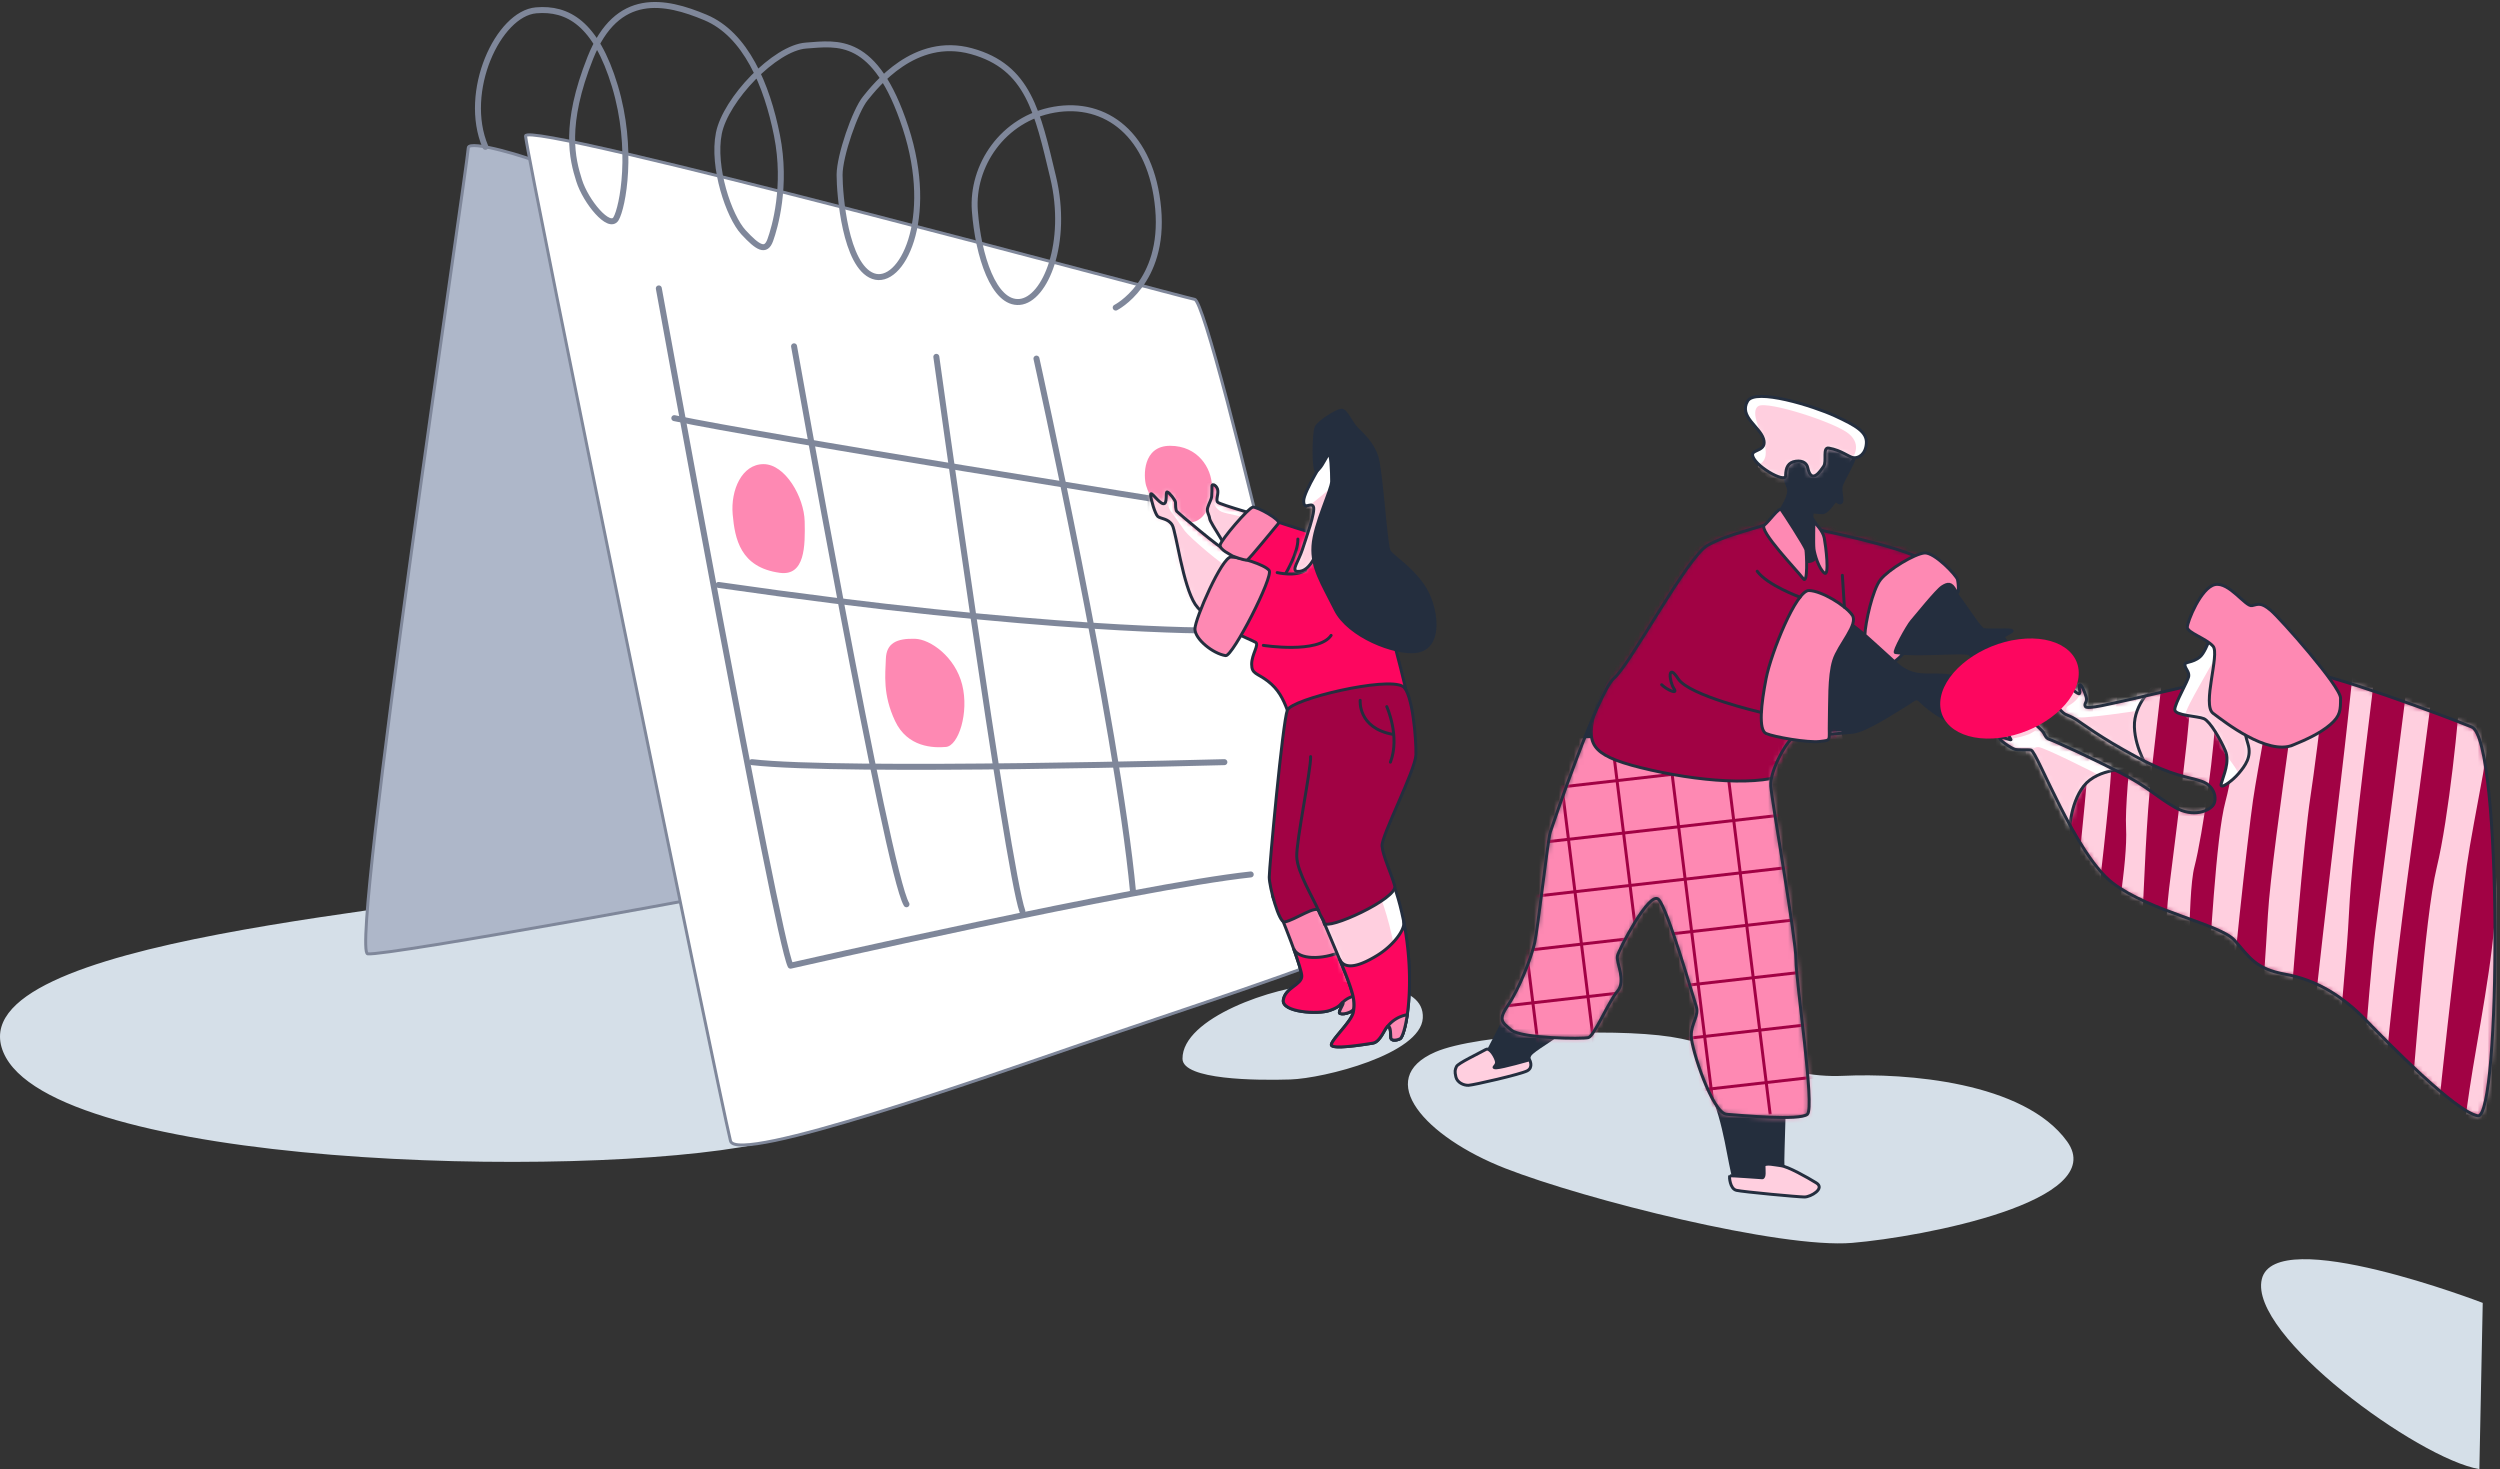<svg width="502" height="295" xmlns="http://www.w3.org/2000/svg" xmlns:xlink="http://www.w3.org/1999/xlink">
    <rect width="100%" height="100%" fill="#333333" stroke="none"/>
    <defs>
        <path d="M40.109.037C33.416.57 9.796 9.44 4.686 11.527c-6.243 2.552-5.83 79.011-1.222 78.085 4.608-.927 18.034-14.666 22.558-19.325 4.524-4.66 9.91-8.02 16.05-9.102 6.14-1.084 7.326-3.576 10.234-6.827 2.909-3.251 16.912-5.743 24.453-11.486 7.54-5.743 15.16-26.347 16.384-26.694.25-.07.816-.067 1.423-.065.68.004 1.413.007 1.81-.093.754-.19 3.674-2.147 2.983-2.368-.303-.097-.84.06-1.304.215-.552.186-1.001.373-.83.132.313-.442 1.851-4.074 1.569-3.979-.282.095-2.511 3.095-2.198 2.494.314-.6 1.79-3.946 1.287-3.662-.502.284-2.982 3.568-2.7 3.063.283-.505 1.822-3.379 1.068-3.03-.577.264-1.723 1.62-2.089 2.073.368-.532 1.16-2.12.52-1.885-.69.253-2.732 2.242-3.579 3.063-.848.821-.66 1.58-1.664 1.894-1.004.317-8.593 3.813-14.165 6.663-5.572 2.85-7.195 4.772-10.972 6.957-3.777 2.185-6.988.665-7.743-.475-.756-1.14-.378-3.8 2.36-4.75 2.738-.95 5.683-.922 13.05-4.87 7.365-3.95 10.899-6.73 12.055-7.46 1.157-.731 1.515-.754 2.313-1.155.796-.401 4.225-4.371 3.507-4.131-.497.166-1.721.853-2.175 1.113.76-.462 2.09-2.434 1.379-2.155-.42.163-1.259.75-1.799 1.164.692-.754 1.758-2.245 1.16-2.087-.727.193-3.308 2.447-2.79 1.925.518-.521 1.514-2.286.956-2.125-.558.16-2.87 2.607-3.149 2.165-.28-.44.32-1.404 0-1.724-.319-.321-.986 1.282-1.323 2.384-.338 1.104.504 1.268.167 1.947-.337.679-5.39-.636-9.691-1.57C68.479 4.957 48.769 0 41.139 0c-.373 0-.718.012-1.03.037" id="a"/>
        <path d="M40.109.037C33.416.57 9.796 9.44 4.686 11.527c-6.243 2.552-5.83 79.011-1.222 78.085 4.608-.927 18.034-14.666 22.558-19.325 4.524-4.66 9.91-8.02 16.05-9.102 6.14-1.084 7.326-3.576 10.234-6.827 2.909-3.251 16.912-5.743 24.453-11.486 7.54-5.743 15.16-26.347 16.384-26.694.25-.07.816-.067 1.423-.065.68.004 1.413.007 1.81-.093.754-.19 3.674-2.147 2.983-2.368-.303-.097-.84.06-1.304.215-.552.186-1.001.373-.83.132.313-.442 1.851-4.074 1.569-3.979-.282.095-2.511 3.095-2.198 2.494.314-.6 1.79-3.946 1.287-3.662-.502.284-2.982 3.568-2.7 3.063.283-.505 1.822-3.379 1.068-3.03-.577.264-1.723 1.62-2.089 2.073.368-.532 1.16-2.12.52-1.885-.69.253-2.732 2.242-3.579 3.063-.848.821-.66 1.58-1.664 1.894-1.004.317-8.593 3.813-14.165 6.663-5.572 2.85-7.195 4.772-10.972 6.957-3.777 2.185-6.988.665-7.743-.475-.756-1.14-.378-3.8 2.36-4.75 2.738-.95 5.683-.922 13.05-4.87 7.365-3.95 10.899-6.73 12.055-7.46 1.157-.731 1.515-.754 2.313-1.155.796-.401 4.225-4.371 3.507-4.131-.497.166-1.721.853-2.175 1.113.76-.462 2.09-2.434 1.379-2.155-.42.163-1.259.75-1.799 1.164.692-.754 1.758-2.245 1.16-2.087-.727.193-3.308 2.447-2.79 1.925.518-.521 1.514-2.286.956-2.125-.558.16-2.87 2.607-3.149 2.165-.28-.44.32-1.404 0-1.724-.319-.321-.986 1.282-1.323 2.384-.338 1.104.504 1.268.167 1.947-.337.679-5.39-.636-9.691-1.57C68.479 4.957 48.769 0 41.139 0c-.373 0-.718.012-1.03.037" id="c"/>
        <path d="M40.109.037C33.416.57 9.796 9.44 4.686 11.527c-6.243 2.552-5.83 79.011-1.222 78.085 4.608-.927 18.034-14.666 22.558-19.325 4.524-4.66 9.91-8.02 16.05-9.102 6.14-1.084 7.326-3.576 10.234-6.827 2.909-3.251 16.912-5.743 24.453-11.486 7.54-5.743 15.16-26.347 16.384-26.694.25-.07.816-.067 1.423-.065.68.004 1.413.007 1.81-.093.754-.19 3.674-2.147 2.983-2.368-.303-.097-.84.06-1.304.215-.552.186-1.001.373-.83.132.313-.442 1.851-4.074 1.569-3.979-.282.095-2.511 3.095-2.198 2.494.314-.6 1.79-3.946 1.287-3.662-.502.284-2.982 3.568-2.7 3.063.283-.505 1.822-3.379 1.068-3.03-.577.264-1.723 1.62-2.089 2.073.368-.532 1.16-2.12.52-1.885-.69.253-2.732 2.242-3.579 3.063-.848.821-.66 1.58-1.664 1.894-1.004.317-8.593 3.813-14.165 6.663-5.572 2.85-7.195 4.772-10.972 6.957-3.777 2.185-6.988.665-7.743-.475-.756-1.14-.378-3.8 2.36-4.75 2.738-.95 5.683-.922 13.05-4.87 7.365-3.95 10.899-6.73 12.055-7.46 1.157-.731 1.515-.754 2.313-1.155.796-.401 4.225-4.371 3.507-4.131-.497.166-1.721.853-2.175 1.113.76-.462 2.09-2.434 1.379-2.155-.42.163-1.259.75-1.799 1.164.692-.754 1.758-2.245 1.16-2.087-.727.193-3.308 2.447-2.79 1.925.518-.521 1.514-2.286.956-2.125-.558.16-2.87 2.607-3.149 2.165-.28-.44.32-1.404 0-1.724-.319-.321-.986 1.282-1.323 2.384-.338 1.104.504 1.268.167 1.947-.337.679-5.39-.636-9.691-1.57C68.479 4.957 48.769 0 41.139 0c-.373 0-.718.012-1.03.037" id="e"/>
        <path d="M40.109.037C33.416.57 9.796 9.44 4.686 11.527c-6.243 2.552-5.83 79.011-1.222 78.085 4.608-.927 18.034-14.666 22.558-19.325 4.524-4.66 9.91-8.02 16.05-9.102 6.14-1.084 7.326-3.576 10.234-6.827 2.909-3.251 16.912-5.743 24.453-11.486 7.54-5.743 15.16-26.347 16.384-26.694.25-.07.816-.067 1.423-.065.68.004 1.413.007 1.81-.093.754-.19 3.674-2.147 2.983-2.368-.303-.097-.84.06-1.304.215-.552.186-1.001.373-.83.132.313-.442 1.851-4.074 1.569-3.979-.282.095-2.511 3.095-2.198 2.494.314-.6 1.79-3.946 1.287-3.662-.502.284-2.982 3.568-2.7 3.063.283-.505 1.822-3.379 1.068-3.03-.577.264-1.723 1.62-2.089 2.073.368-.532 1.16-2.12.52-1.885-.69.253-2.732 2.242-3.579 3.063-.848.821-.66 1.58-1.664 1.894-1.004.317-8.593 3.813-14.165 6.663-5.572 2.85-7.195 4.772-10.972 6.957-3.777 2.185-6.988.665-7.743-.475-.756-1.14-.378-3.8 2.36-4.75 2.738-.95 5.683-.922 13.05-4.87 7.365-3.95 10.899-6.73 12.055-7.46 1.157-.731 1.515-.754 2.313-1.155.796-.401 4.225-4.371 3.507-4.131-.497.166-1.721.853-2.175 1.113.76-.462 2.09-2.434 1.379-2.155-.42.163-1.259.75-1.799 1.164.692-.754 1.758-2.245 1.16-2.087-.727.193-3.308 2.447-2.79 1.925.518-.521 1.514-2.286.956-2.125-.558.16-2.87 2.607-3.149 2.165-.28-.44.32-1.404 0-1.724-.319-.321-.986 1.282-1.323 2.384-.338 1.104.504 1.268.167 1.947-.337.679-5.39-.636-9.691-1.57C68.479 4.957 48.769 0 41.139 0c-.373 0-.718.012-1.03.037" id="g"/>
        <path d="M40.109.037C33.416.57 9.796 9.44 4.686 11.527c-6.243 2.552-5.83 79.011-1.222 78.085 4.608-.927 18.034-14.666 22.558-19.325 4.524-4.66 9.91-8.02 16.05-9.102 6.14-1.084 7.326-3.576 10.234-6.827 2.909-3.251 16.912-5.743 24.453-11.486 7.54-5.743 15.16-26.347 16.384-26.694.25-.07.816-.067 1.423-.065.68.004 1.413.007 1.81-.093.754-.19 3.674-2.147 2.983-2.368-.303-.097-.84.06-1.304.215-.552.186-1.001.373-.83.132.313-.442 1.851-4.074 1.569-3.979-.282.095-2.511 3.095-2.198 2.494.314-.6 1.79-3.946 1.287-3.662-.502.284-2.982 3.568-2.7 3.063.283-.505 1.822-3.379 1.068-3.03-.577.264-1.723 1.62-2.089 2.073.368-.532 1.16-2.12.52-1.885-.69.253-2.732 2.242-3.579 3.063-.848.821-.66 1.58-1.664 1.894-1.004.317-8.593 3.813-14.165 6.663-5.572 2.85-7.195 4.772-10.972 6.957-3.777 2.185-6.988.665-7.743-.475-.756-1.14-.378-3.8 2.36-4.75 2.738-.95 5.683-.922 13.05-4.87 7.365-3.95 10.899-6.73 12.055-7.46 1.157-.731 1.515-.754 2.313-1.155.796-.401 4.225-4.371 3.507-4.131-.497.166-1.721.853-2.175 1.113.76-.462 2.09-2.434 1.379-2.155-.42.163-1.259.75-1.799 1.164.692-.754 1.758-2.245 1.16-2.087-.727.193-3.308 2.447-2.79 1.925.518-.521 1.514-2.286.956-2.125-.558.16-2.87 2.607-3.149 2.165-.28-.44.32-1.404 0-1.724-.319-.321-.986 1.282-1.323 2.384-.338 1.104.504 1.268.167 1.947-.337.679-5.39-.636-9.691-1.57C68.479 4.957 48.769 0 41.139 0c-.373 0-.718.012-1.03.037" id="i"/>
        <path d="M40.109.037C33.416.57 9.796 9.44 4.686 11.527c-6.243 2.552-5.83 79.011-1.222 78.085 4.608-.927 18.034-14.666 22.558-19.325 4.524-4.66 9.91-8.02 16.05-9.102 6.14-1.084 7.326-3.576 10.234-6.827 2.909-3.251 16.912-5.743 24.453-11.486 7.54-5.743 15.16-26.347 16.384-26.694.25-.07.816-.067 1.423-.065.68.004 1.413.007 1.81-.093.754-.19 3.674-2.147 2.983-2.368-.303-.097-.84.06-1.304.215-.552.186-1.001.373-.83.132.313-.442 1.851-4.074 1.569-3.979-.282.095-2.511 3.095-2.198 2.494.314-.6 1.79-3.946 1.287-3.662-.502.284-2.982 3.568-2.7 3.063.283-.505 1.822-3.379 1.068-3.03-.577.264-1.723 1.62-2.089 2.073.368-.532 1.16-2.12.52-1.885-.69.253-2.732 2.242-3.579 3.063-.848.821-.66 1.58-1.664 1.894-1.004.317-8.593 3.813-14.165 6.663-5.572 2.85-7.195 4.772-10.972 6.957-3.777 2.185-6.988.665-7.743-.475-.756-1.14-.378-3.8 2.36-4.75 2.738-.95 5.683-.922 13.05-4.87 7.365-3.95 10.899-6.73 12.055-7.46 1.157-.731 1.515-.754 2.313-1.155.796-.401 4.225-4.371 3.507-4.131-.497.166-1.721.853-2.175 1.113.76-.462 2.09-2.434 1.379-2.155-.42.163-1.259.75-1.799 1.164.692-.754 1.758-2.245 1.16-2.087-.727.193-3.308 2.447-2.79 1.925.518-.521 1.514-2.286.956-2.125-.558.16-2.87 2.607-3.149 2.165-.28-.44.32-1.404 0-1.724-.319-.321-.986 1.282-1.323 2.384-.338 1.104.504 1.268.167 1.947-.337.679-5.39-.636-9.691-1.57C68.479 4.957 48.769 0 41.139 0c-.373 0-.718.012-1.03.037" id="k"/>
        <path d="M40.109.037C33.416.57 9.796 9.44 4.686 11.527c-6.243 2.552-5.83 79.011-1.222 78.085 4.608-.927 18.034-14.666 22.558-19.325 4.524-4.66 9.91-8.02 16.05-9.102 6.14-1.084 7.326-3.576 10.234-6.827 2.909-3.251 16.912-5.743 24.453-11.486 7.54-5.743 15.16-26.347 16.384-26.694.25-.07.816-.067 1.423-.065.68.004 1.413.007 1.81-.093.754-.19 3.674-2.147 2.983-2.368-.303-.097-.84.06-1.304.215-.552.186-1.001.373-.83.132.313-.442 1.851-4.074 1.569-3.979-.282.095-2.511 3.095-2.198 2.494.314-.6 1.79-3.946 1.287-3.662-.502.284-2.982 3.568-2.7 3.063.283-.505 1.822-3.379 1.068-3.03-.577.264-1.723 1.62-2.089 2.073.368-.532 1.16-2.12.52-1.885-.69.253-2.732 2.242-3.579 3.063-.848.821-.66 1.58-1.664 1.894-1.004.317-8.593 3.813-14.165 6.663-5.572 2.85-7.195 4.772-10.972 6.957-3.777 2.185-6.988.665-7.743-.475-.756-1.14-.378-3.8 2.36-4.75 2.738-.95 5.683-.922 13.05-4.87 7.365-3.95 10.899-6.73 12.055-7.46 1.157-.731 1.515-.754 2.313-1.155.796-.401 4.225-4.371 3.507-4.131-.497.166-1.721.853-2.175 1.113.76-.462 2.09-2.434 1.379-2.155-.42.163-1.259.75-1.799 1.164.692-.754 1.758-2.245 1.16-2.087-.727.193-3.308 2.447-2.79 1.925.518-.521 1.514-2.286.956-2.125-.558.16-2.87 2.607-3.149 2.165-.28-.44.32-1.404 0-1.724-.319-.321-.986 1.282-1.323 2.384-.338 1.104.504 1.268.167 1.947-.337.679-5.39-.636-9.691-1.57C68.479 4.957 48.769 0 41.139 0c-.373 0-.718.012-1.03.037" id="m"/>
        <path d="M40.109.037C33.416.57 9.796 9.44 4.686 11.527c-6.243 2.552-5.83 79.011-1.222 78.085 4.608-.927 18.034-14.666 22.558-19.325 4.524-4.66 9.91-8.02 16.05-9.102 6.14-1.084 7.326-3.576 10.234-6.827 2.909-3.251 16.912-5.743 24.453-11.486 7.54-5.743 15.16-26.347 16.384-26.694.25-.07.816-.067 1.423-.065.68.004 1.413.007 1.81-.093.754-.19 3.674-2.147 2.983-2.368-.303-.097-.84.06-1.304.215-.552.186-1.001.373-.83.132.313-.442 1.851-4.074 1.569-3.979-.282.095-2.511 3.095-2.198 2.494.314-.6 1.79-3.946 1.287-3.662-.502.284-2.982 3.568-2.7 3.063.283-.505 1.822-3.379 1.068-3.03-.577.264-1.723 1.62-2.089 2.073.368-.532 1.16-2.12.52-1.885-.69.253-2.732 2.242-3.579 3.063-.848.821-.66 1.58-1.664 1.894-1.004.317-8.593 3.813-14.165 6.663-5.572 2.85-7.195 4.772-10.972 6.957-3.777 2.185-6.988.665-7.743-.475-.756-1.14-.378-3.8 2.36-4.75 2.738-.95 5.683-.922 13.05-4.87 7.365-3.95 10.899-6.73 12.055-7.46 1.157-.731 1.515-.754 2.313-1.155.796-.401 4.225-4.371 3.507-4.131-.497.166-1.721.853-2.175 1.113.76-.462 2.09-2.434 1.379-2.155-.42.163-1.259.75-1.799 1.164.692-.754 1.758-2.245 1.16-2.087-.727.193-3.308 2.447-2.79 1.925.518-.521 1.514-2.286.956-2.125-.558.16-2.87 2.607-3.149 2.165-.28-.44.32-1.404 0-1.724-.319-.321-.986 1.282-1.323 2.384-.338 1.104.504 1.268.167 1.947-.337.679-5.39-.636-9.691-1.57C68.479 4.957 48.769 0 41.139 0c-.373 0-.718.012-1.03.037" id="o"/>
        <path d="M40.109.037C33.416.57 9.796 9.44 4.686 11.527c-6.243 2.552-5.83 79.011-1.222 78.085 4.608-.927 18.034-14.666 22.558-19.325 4.524-4.66 9.91-8.02 16.05-9.102 6.14-1.084 7.326-3.576 10.234-6.827 2.909-3.251 16.912-5.743 24.453-11.486 7.54-5.743 15.16-26.347 16.384-26.694.25-.07.816-.067 1.423-.065.68.004 1.413.007 1.81-.093.754-.19 3.674-2.147 2.983-2.368-.303-.097-.84.06-1.304.215-.552.186-1.001.373-.83.132.313-.442 1.851-4.074 1.569-3.979-.282.095-2.511 3.095-2.198 2.494.314-.6 1.79-3.946 1.287-3.662-.502.284-2.982 3.568-2.7 3.063.283-.505 1.822-3.379 1.068-3.03-.577.264-1.723 1.62-2.089 2.073.368-.532 1.16-2.12.52-1.885-.69.253-2.732 2.242-3.579 3.063-.848.821-.66 1.58-1.664 1.894-1.004.317-8.593 3.813-14.165 6.663-5.572 2.85-7.195 4.772-10.972 6.957-3.777 2.185-6.988.665-7.743-.475-.756-1.14-.378-3.8 2.36-4.75 2.738-.95 5.683-.922 13.05-4.87 7.365-3.95 10.899-6.73 12.055-7.46 1.157-.731 1.515-.754 2.313-1.155.796-.401 4.225-4.371 3.507-4.131-.497.166-1.721.853-2.175 1.113.76-.462 2.09-2.434 1.379-2.155-.42.163-1.259.75-1.799 1.164.692-.754 1.758-2.245 1.16-2.087-.727.193-3.308 2.447-2.79 1.925.518-.521 1.514-2.286.956-2.125-.558.16-2.87 2.607-3.149 2.165-.28-.44.32-1.404 0-1.724-.319-.321-.986 1.282-1.323 2.384-.338 1.104.504 1.268.167 1.947-.337.679-5.39-.636-9.691-1.57C68.479 4.957 48.769 0 41.139 0c-.373 0-.718.012-1.03.037" id="q"/>
        <path d="M40.109.037C33.416.57 9.796 9.44 4.686 11.527c-6.243 2.552-5.83 79.011-1.222 78.085 4.608-.927 18.034-14.666 22.558-19.325 4.524-4.66 9.91-8.02 16.05-9.102 6.14-1.084 7.326-3.576 10.234-6.827 2.909-3.251 16.912-5.743 24.453-11.486 7.54-5.743 15.16-26.347 16.384-26.694.25-.07.816-.067 1.423-.065.68.004 1.413.007 1.81-.093.754-.19 3.674-2.147 2.983-2.368-.303-.097-.84.06-1.304.215-.552.186-1.001.373-.83.132.313-.442 1.851-4.074 1.569-3.979-.282.095-2.511 3.095-2.198 2.494.314-.6 1.79-3.946 1.287-3.662-.502.284-2.982 3.568-2.7 3.063.283-.505 1.822-3.379 1.068-3.03-.577.264-1.723 1.62-2.089 2.073.368-.532 1.16-2.12.52-1.885-.69.253-2.732 2.242-3.579 3.063-.848.821-.66 1.58-1.664 1.894-1.004.317-8.593 3.813-14.165 6.663-5.572 2.85-7.195 4.772-10.972 6.957-3.777 2.185-6.988.665-7.743-.475-.756-1.14-.378-3.8 2.36-4.75 2.738-.95 5.683-.922 13.05-4.87 7.365-3.95 10.899-6.73 12.055-7.46 1.157-.731 1.515-.754 2.313-1.155.796-.401 4.225-4.371 3.507-4.131-.497.166-1.721.853-2.175 1.113.76-.462 2.09-2.434 1.379-2.155-.42.163-1.259.75-1.799 1.164.692-.754 1.758-2.245 1.16-2.087-.727.193-3.308 2.447-2.79 1.925.518-.521 1.514-2.286.956-2.125-.558.16-2.87 2.607-3.149 2.165-.28-.44.32-1.404 0-1.724-.319-.321-.986 1.282-1.323 2.384-.338 1.104.504 1.268.167 1.947-.337.679-5.39-.636-9.691-1.57C68.479 4.957 48.769 0 41.139 0c-.373 0-.718.012-1.03.037" id="s"/>
        <path d="M40.109.037C33.416.57 9.796 9.44 4.686 11.527c-6.243 2.552-5.83 79.011-1.222 78.085 4.608-.927 18.034-14.666 22.558-19.325 4.524-4.66 9.91-8.02 16.05-9.102 6.14-1.084 7.326-3.576 10.234-6.827 2.909-3.251 16.912-5.743 24.453-11.486 7.54-5.743 15.16-26.347 16.384-26.694.25-.07.816-.067 1.423-.065.68.004 1.413.007 1.81-.093.754-.19 3.674-2.147 2.983-2.368-.303-.097-.84.06-1.304.215-.552.186-1.001.373-.83.132.313-.442 1.851-4.074 1.569-3.979-.282.095-2.511 3.095-2.198 2.494.314-.6 1.79-3.946 1.287-3.662-.502.284-2.982 3.568-2.7 3.063.283-.505 1.822-3.379 1.068-3.03-.577.264-1.723 1.62-2.089 2.073.368-.532 1.16-2.12.52-1.885-.69.253-2.732 2.242-3.579 3.063-.848.821-.66 1.58-1.664 1.894-1.004.317-8.593 3.813-14.165 6.663-5.572 2.85-7.195 4.772-10.972 6.957-3.777 2.185-6.988.665-7.743-.475-.756-1.14-.378-3.8 2.36-4.75 2.738-.95 5.683-.922 13.05-4.87 7.365-3.95 10.899-6.73 12.055-7.46 1.157-.731 1.515-.754 2.313-1.155.796-.401 4.225-4.371 3.507-4.131-.497.166-1.721.853-2.175 1.113.76-.462 2.09-2.434 1.379-2.155-.42.163-1.259.75-1.799 1.164.692-.754 1.758-2.245 1.16-2.087-.727.193-3.308 2.447-2.79 1.925.518-.521 1.514-2.286.956-2.125-.558.16-2.87 2.607-3.149 2.165-.28-.44.32-1.404 0-1.724-.319-.321-.986 1.282-1.323 2.384-.338 1.104.504 1.268.167 1.947-.337.679-5.39-.636-9.691-1.57C68.479 4.957 48.769 0 41.139 0c-.373 0-.718.012-1.03.037z" id="u"/>
        <path d="M16.333.01c-.558.16-2.87 2.607-3.149 2.165-.28-.44.32-1.403 0-1.723-.32-.321-.986 1.281-1.323 2.384-.338 1.103.504 1.268.167 1.946-.338.68-5.39-.635-9.691-1.568-.535-.117-1.335-.301-2.337-.536 1.1 1.493 2.263 3.69 2.171 6.231-.098 2.704-1.083 5.181-1.874 6.757.457-.231.933-.479 1.429-.745 7.366-3.949 10.9-6.73 12.056-7.46 1.156-.73 1.514-.754 2.312-1.154.797-.401 4.226-4.372 3.508-4.132-.497.167-1.722.855-2.175 1.114.76-.463 2.09-2.434 1.378-2.156-.419.164-1.258.751-1.798 1.164.691-.753 1.758-2.244 1.16-2.086-.728.193-3.309 2.446-2.79 1.925C15.872 1.637 16.806 0 16.397 0a.252.252 0 0 0-.064.01m11.308 6.208c-.502.285-2.982 3.569-2.7 3.064.283-.506 1.821-3.38 1.068-3.031-.577.265-1.723 1.622-2.09 2.074.37-.532 1.161-2.12.52-1.885-.69.252-2.731 2.242-3.578 3.063-.848.82-.66 1.579-1.664 1.894-.945.298-7.723 3.413-13.162 6.153 2.072.342 4.728 1.178 6.316 3.207 1.891 2.42 2.545 5.786 2.771 7.825 3.973-7.244 7.04-14.828 7.78-15.038.248-.07.814-.067 1.422-.064.68.003 1.412.007 1.81-.094.754-.189 3.673-2.147 2.983-2.368-.303-.096-.84.06-1.304.216-.552.186-1.002.372-.831.131.314-.441 1.852-4.073 1.57-3.978-.283.095-2.511 3.095-2.198 2.494.301-.576 1.672-3.68 1.339-3.68a.111.111 0 0 0-.052.017" id="w"/>
        <path d="M40.109.037C33.416.57 9.796 9.44 4.686 11.527c-6.243 2.552-5.83 79.011-1.222 78.085 4.608-.927 18.034-14.666 22.558-19.325 4.524-4.66 9.91-8.02 16.05-9.102 6.14-1.084 7.326-3.576 10.234-6.827 2.909-3.251 16.912-5.743 24.453-11.486 7.54-5.743 15.16-26.347 16.384-26.694.25-.07.816-.067 1.423-.065.68.004 1.413.007 1.81-.093.754-.19 3.674-2.147 2.983-2.368-.303-.097-.84.06-1.304.215-.552.186-1.001.373-.83.132.313-.442 1.851-4.074 1.569-3.979-.282.095-2.511 3.095-2.198 2.494.314-.6 1.79-3.946 1.287-3.662-.502.284-2.982 3.568-2.7 3.063.283-.505 1.822-3.379 1.068-3.03-.577.264-1.723 1.62-2.089 2.073.368-.532 1.16-2.12.52-1.885-.69.253-2.732 2.242-3.579 3.063-.848.821-.66 1.58-1.664 1.894-1.004.317-8.593 3.813-14.165 6.663-5.572 2.85-7.195 4.772-10.972 6.957-3.777 2.185-6.988.665-7.743-.475-.756-1.14-.378-3.8 2.36-4.75 2.738-.95 5.683-.922 13.05-4.87 7.365-3.95 10.899-6.73 12.055-7.46 1.157-.731 1.515-.754 2.313-1.155.796-.401 4.225-4.371 3.507-4.131-.497.166-1.721.853-2.175 1.113.76-.462 2.09-2.434 1.379-2.155-.42.163-1.259.75-1.799 1.164.692-.754 1.758-2.245 1.16-2.087-.727.193-3.308 2.447-2.79 1.925.518-.521 1.514-2.286.956-2.125-.558.16-2.87 2.607-3.149 2.165-.28-.44.32-1.404 0-1.724-.319-.321-.986 1.282-1.323 2.384-.338 1.104.504 1.268.167 1.947-.337.679-5.39-.636-9.691-1.57C68.479 4.957 48.769 0 41.139 0c-.373 0-.718.012-1.03.037z" id="y"/>
        <path d="M.443 6.357C-.393 8.279.084 13.983.8 14.943c.716.96 5.013 2.616 5.013 3.422s-.358 3.963-1.194 6.604c-.835 2.642.598 4.444 1.85 5.944 1.254 1.501 3.88 3.422 3.522 2.102-.443-1.639-1.79-4.443-.835-6.665.955-2.221 3.044-5.884 4.297-6.424 1.254-.54 5.79-.6 5.85-1.801.06-1.201-2.746-5.883-2.806-6.784-.06-.901.657-1.382.776-2.161.12-.781-1.49-.357-3.04-1.678C12.68 6.182 11.263.403 10.496.08a1.192 1.192 0 0 0-.463-.08C7.652 0 1.22 4.57.443 6.357" id="A"/>
        <path d="M42.058 2.082c-8.598 3.843-8.283 2.419-8.283 4.82 0 2.4-.643 1.941-.73 3.266-.088 1.325 2.632 5.388 2.808 6.536.175 1.148-.45 2.822-.006 3.17.219.171.449.03.668-.11.227-.146.442-.291.618-.088.347.397 1.534 2.238 2.474 2.238.94 0 2.03-.172 2.03-.172s.393 3.008-.2 3.307c-.594.298-17.718 3.512-22.598 6.635-4.88 3.124-10.416 13.538-11.63 13.717-.634.094-1.828.08-2.964.065-1.032-.013-2.016-.026-2.49.042-1 .144 1.461 1.004 1.497 1.327.036.324-1.89 2.655-2.853 3.23-.964.573-.071.932 1.497.25 1.57-.68.286 1.005-.606 1.543-.891.538.678.682 1.82-.108 1.14-.789.53.489-.433 1.207-.963.717.896 1.09 2.108.12 1.213-.968-.128 1.436-.778 1.687-.648.25.6.717 2.133-.395 1.534-1.111 3.103-3.408 3.96-4.09.371-.295 2.819-.205 5.76-.115 3.819.118 8.47.235 10.493-.494 1.07-.386-1.542 3.529-4.838 4.47-1.384.397-2.669.387-4.055.379-.843-.006-1.724-.011-2.687.074-2.29.203-8.727 1.13-7.192 1.695 1.536.565 3.596.114 2.585.528-1.012.414-3.558.678-2.248 1.13 1.311.453 4.009.414 2.885.716-1.124.301-3.745.716-2.098 1.206.89.264 1.954.232 2.639.2.584-.027.892-.055.583.1-.675.34-4.12.906-1.836 1.396.962.206 2.03.091 2.89-.023 1.186-.158 1.98-.315 1.567.361-.711 1.168-.954 1.77-.187 1.583 1.63-.396 4.655-2.81 5.564-3.765.907-.955 1.367-.11 3.184.949 1.816 1.058 7.718 5.044 10.443 5.335 2.723.291 10.207.803 11.517.872 1.31.07 5.14 6.755 4.903 9.935-.237 3.18-5.058 30.513-5.058 34.921 0 4.409-3.825 29.666-2.29 30.988 1.533 1.322 13.365.22 16.214 0 2.849-.22 7.113-13.134 7.113-15.778 0-2.646-1.645-3.97-.987-5.956.658-1.986 5.758-19.707 7.569-21.439 1.81-1.732 7.897 10.019 8.226 11.343.33 1.324-1.81 4.966 0 7.117 1.81 2.152 4.673 8.98 5.825 9.312 1.152.331 13.492.165 15.467-1.49 1.974-1.655 2.73-2.03.592-5.174-2.139-3.145-4.607-9.434-5.265-12.413-.658-2.98-2.633-20.69-3.126-22.179-.494-1.489-9.544-28.137-12.835-30.951-3.29-2.814-14.643-24.33-18.757-26.648-4.114-2.317-10.837-3.591-12.38-4.478-1.54-.886-4.33-5.361-3.853-6.883.477-1.522 1.307-2.793.272-4.314-.674-.992 2.465-.536 3.65-2.06.632-.815-1.518-2.644-.99-3.817 1.512-3.362 2.261-5.005 1.306-5.565C50.104 1.017 50.2 0 48.625 0c-1.103 0-3.026.499-6.567 2.082z" id="C"/>
        <path d="M0 .333c3.352.281 8.299.616 9.34.671 1.311.07 5.141 6.755 4.904 9.935-.237 3.18-5.058 30.513-5.058 34.921 0 4.409-3.825 29.666-2.291 30.988 1.533 1.322 13.366.22 16.215 0s7.113-13.134 7.113-15.778c0-2.646-1.645-3.97-.987-5.956.658-1.986 5.758-19.707 7.568-21.439 1.81-1.732 7.898 10.019 8.227 11.343.329 1.324-1.81 4.966 0 7.117 1.81 2.152 4.673 8.98 5.825 9.312 1.152.331 13.492.165 15.467-1.49 1.974-1.655 2.73-2.03.592-5.174-2.139-3.145-4.607-9.434-5.265-12.413-.658-2.98-2.633-20.69-3.126-22.179-.292-.879-3.563-10.518-6.871-18.85L.055 0" id="E"/>
        <path d="M0 .333c3.352.281 8.299.616 9.34.671 1.311.07 5.141 6.755 4.904 9.935-.237 3.18-5.058 30.513-5.058 34.921 0 4.409-3.825 29.666-2.291 30.988 1.533 1.322 13.366.22 16.215 0s7.113-13.134 7.113-15.778c0-2.646-1.645-3.97-.987-5.956.658-1.986 5.758-19.707 7.568-21.439 1.81-1.732 7.898 10.019 8.227 11.343.329 1.324-1.81 4.966 0 7.117 1.81 2.152 4.673 8.98 5.825 9.312 1.152.331 13.492.165 15.467-1.49 1.974-1.655 2.73-2.03.592-5.174-2.139-3.145-4.607-9.434-5.265-12.413-.658-2.98-2.633-20.69-3.126-22.179-.292-.879-3.563-10.518-6.871-18.85L.055 0" id="G"/>
        <path d="M0 .333c3.352.281 8.299.616 9.34.671 1.311.07 5.141 6.755 4.904 9.935-.237 3.18-5.058 30.513-5.058 34.921 0 4.409-3.825 29.666-2.291 30.988 1.533 1.322 13.366.22 16.215 0s7.113-13.134 7.113-15.778c0-2.646-1.645-3.97-.987-5.956.658-1.986 5.758-19.707 7.568-21.439 1.81-1.732 7.898 10.019 8.227 11.343.329 1.324-1.81 4.966 0 7.117 1.81 2.152 4.673 8.98 5.825 9.312 1.152.331 13.492.165 15.467-1.49 1.974-1.655 2.73-2.03.592-5.174-2.139-3.145-4.607-9.434-5.265-12.413-.658-2.98-2.633-20.69-3.126-22.179-.292-.879-3.563-10.518-6.871-18.85L.055 0" id="I"/>
        <path d="M0 .333c3.352.281 8.299.616 9.34.671 1.311.07 5.141 6.755 4.904 9.935-.237 3.18-5.058 30.513-5.058 34.921 0 4.409-3.825 29.666-2.291 30.988 1.533 1.322 13.366.22 16.215 0s7.113-13.134 7.113-15.778c0-2.646-1.645-3.97-.987-5.956.658-1.986 5.758-19.707 7.568-21.439 1.81-1.732 7.898 10.019 8.227 11.343.329 1.324-1.81 4.966 0 7.117 1.81 2.152 4.673 8.98 5.825 9.312 1.152.331 13.492.165 15.467-1.49 1.974-1.655 2.73-2.03.592-5.174-2.139-3.145-4.607-9.434-5.265-12.413-.658-2.98-2.633-20.69-3.126-22.179-.292-.879-3.563-10.518-6.871-18.85L.055 0" id="K"/>
        <path d="M0 .333c3.352.281 8.299.616 9.34.671 1.311.07 5.141 6.755 4.904 9.935-.237 3.18-5.058 30.513-5.058 34.921 0 4.409-3.825 29.666-2.291 30.988 1.533 1.322 13.366.22 16.215 0s7.113-13.134 7.113-15.778c0-2.646-1.645-3.97-.987-5.956.658-1.986 5.758-19.707 7.568-21.439 1.81-1.732 7.898 10.019 8.227 11.343.329 1.324-1.81 4.966 0 7.117 1.81 2.152 4.673 8.98 5.825 9.312 1.152.331 13.492.165 15.467-1.49 1.974-1.655 2.73-2.03.592-5.174-2.139-3.145-4.607-9.434-5.265-12.413-.658-2.98-2.633-20.69-3.126-22.179-.292-.879-3.563-10.518-6.871-18.85L.055 0" id="M"/>
        <path d="M0 .333c3.352.281 8.299.616 9.34.671 1.311.07 5.141 6.755 4.904 9.935-.237 3.18-5.058 30.513-5.058 34.921 0 4.409-3.825 29.666-2.291 30.988 1.533 1.322 13.366.22 16.215 0s7.113-13.134 7.113-15.778c0-2.646-1.645-3.97-.987-5.956.658-1.986 5.758-19.707 7.568-21.439 1.81-1.732 7.898 10.019 8.227 11.343.329 1.324-1.81 4.966 0 7.117 1.81 2.152 4.673 8.98 5.825 9.312 1.152.331 13.492.165 15.467-1.49 1.974-1.655 2.73-2.03.592-5.174-2.139-3.145-4.607-9.434-5.265-12.413-.658-2.98-2.633-20.69-3.126-22.179-.292-.879-3.563-10.518-6.871-18.85L.055 0" id="O"/>
        <path d="M0 .333c3.352.281 8.299.616 9.34.671 1.311.07 5.141 6.755 4.904 9.935-.237 3.18-5.058 30.513-5.058 34.921 0 4.409-3.825 29.666-2.291 30.988 1.533 1.322 13.366.22 16.215 0s7.113-13.134 7.113-15.778c0-2.646-1.645-3.97-.987-5.956.658-1.986 5.758-19.707 7.568-21.439 1.81-1.732 7.898 10.019 8.227 11.343.329 1.324-1.81 4.966 0 7.117 1.81 2.152 4.673 8.98 5.825 9.312 1.152.331 13.492.165 15.467-1.49 1.974-1.655 2.73-2.03.592-5.174-2.139-3.145-4.607-9.434-5.265-12.413-.658-2.98-2.633-20.69-3.126-22.179-.292-.879-3.563-10.518-6.871-18.85L.055 0" id="Q"/>
        <path d="M0 .333c3.352.281 8.299.616 9.34.671 1.311.07 5.141 6.755 4.904 9.935-.237 3.18-5.058 30.513-5.058 34.921 0 4.409-3.825 29.666-2.291 30.988 1.533 1.322 13.366.22 16.215 0s7.113-13.134 7.113-15.778c0-2.646-1.645-3.97-.987-5.956.658-1.986 5.758-19.707 7.568-21.439 1.81-1.732 7.898 10.019 8.227 11.343.329 1.324-1.81 4.966 0 7.117 1.81 2.152 4.673 8.98 5.825 9.312 1.152.331 13.492.165 15.467-1.49 1.974-1.655 2.73-2.03.592-5.174-2.139-3.145-4.607-9.434-5.265-12.413-.658-2.98-2.633-20.69-3.126-22.179-.292-.879-3.563-10.518-6.871-18.85L.055 0" id="S"/>
        <path d="M0 .333c3.352.281 8.299.616 9.34.671 1.311.07 5.141 6.755 4.904 9.935-.237 3.18-5.058 30.513-5.058 34.921 0 4.409-3.825 29.666-2.291 30.988 1.533 1.322 13.366.22 16.215 0s7.113-13.134 7.113-15.778c0-2.646-1.645-3.97-.987-5.956.658-1.986 5.758-19.707 7.568-21.439 1.81-1.732 7.898 10.019 8.227 11.343.329 1.324-1.81 4.966 0 7.117 1.81 2.152 4.673 8.98 5.825 9.312 1.152.331 13.492.165 15.467-1.49 1.974-1.655 2.73-2.03.592-5.174-2.139-3.145-4.607-9.434-5.265-12.413-.658-2.98-2.633-20.69-3.126-22.179-.292-.879-3.563-10.518-6.871-18.85L.055 0" id="U"/>
        <path d="M0 .333c3.352.281 8.299.616 9.34.671 1.311.07 5.141 6.755 4.904 9.935-.237 3.18-5.058 30.513-5.058 34.921 0 4.409-3.825 29.666-2.291 30.988 1.533 1.322 13.366.22 16.215 0s7.113-13.134 7.113-15.778c0-2.646-1.645-3.97-.987-5.956.658-1.986 5.758-19.707 7.568-21.439 1.81-1.732 7.898 10.019 8.227 11.343.329 1.324-1.81 4.966 0 7.117 1.81 2.152 4.673 8.98 5.825 9.312 1.152.331 13.492.165 15.467-1.49 1.974-1.655 2.73-2.03.592-5.174-2.139-3.145-4.607-9.434-5.265-12.413-.658-2.98-2.633-20.69-3.126-22.179-.292-.879-3.563-10.518-6.871-18.85L.055 0" id="W"/>
        <path d="M0 .333c3.352.281 8.299.616 9.34.671 1.311.07 5.141 6.755 4.904 9.935-.237 3.18-5.058 30.513-5.058 34.921 0 4.409-3.825 29.666-2.291 30.988 1.533 1.322 13.366.22 16.215 0s7.113-13.134 7.113-15.778c0-2.646-1.645-3.97-.987-5.956.658-1.986 5.758-19.707 7.568-21.439 1.81-1.732 7.898 10.019 8.227 11.343.329 1.324-1.81 4.966 0 7.117 1.81 2.152 4.673 8.98 5.825 9.312 1.152.331 13.492.165 15.467-1.49 1.974-1.655 2.73-2.03.592-5.174-2.139-3.145-4.607-9.434-5.265-12.413-.658-2.98-2.633-20.69-3.126-22.179-.292-.879-3.563-10.518-6.871-18.85L.055 0" id="Y"/>
        <path d="M0 .333c3.352.281 8.299.616 9.34.671 1.311.07 5.141 6.755 4.904 9.935-.237 3.18-5.058 30.513-5.058 34.921 0 4.409-3.825 29.666-2.291 30.988 1.533 1.322 13.366.22 16.215 0s7.113-13.134 7.113-15.778c0-2.646-1.645-3.97-.987-5.956.658-1.986 5.758-19.707 7.568-21.439 1.81-1.732 7.898 10.019 8.227 11.343.329 1.324-1.81 4.966 0 7.117 1.81 2.152 4.673 8.98 5.825 9.312 1.152.331 13.492.165 15.467-1.49 1.974-1.655 2.73-2.03.592-5.174-2.139-3.145-4.607-9.434-5.265-12.413-.658-2.98-2.633-20.69-3.126-22.179-.292-.879-3.563-10.518-6.871-18.85L.055 0" id="aa"/>
        <path d="M0 .333c3.352.281 8.299.616 9.34.671 1.311.07 5.141 6.755 4.904 9.935-.237 3.18-5.058 30.513-5.058 34.921 0 4.409-3.825 29.666-2.291 30.988 1.533 1.322 13.366.22 16.215 0s7.113-13.134 7.113-15.778c0-2.646-1.645-3.97-.987-5.956.658-1.986 5.758-19.707 7.568-21.439 1.81-1.732 7.898 10.019 8.227 11.343.329 1.324-1.81 4.966 0 7.117 1.81 2.152 4.673 8.98 5.825 9.312 1.152.331 13.492.165 15.467-1.49 1.974-1.655 2.73-2.03.592-5.174-2.139-3.145-4.607-9.434-5.265-12.413-.658-2.98-2.633-20.69-3.126-22.179-.292-.879-3.563-10.518-6.871-18.85L.055 0" id="ac"/>
        <path d="M0 .333c3.352.281 8.299.616 9.34.671 1.311.07 5.141 6.755 4.904 9.935-.237 3.18-5.058 30.513-5.058 34.921 0 4.409-3.825 29.666-2.291 30.988 1.533 1.322 13.366.22 16.215 0s7.113-13.134 7.113-15.778c0-2.646-1.645-3.97-.987-5.956.658-1.986 5.758-19.707 7.568-21.439 1.81-1.732 7.898 10.019 8.227 11.343.329 1.324-1.81 4.966 0 7.117 1.81 2.152 4.673 8.98 5.825 9.312 1.152.331 13.492.165 15.467-1.49 1.974-1.655 2.73-2.03.592-5.174-2.139-3.145-4.607-9.434-5.265-12.413-.658-2.98-2.633-20.69-3.126-22.179-.292-.879-3.563-10.518-6.871-18.85L.055 0" id="ae"/>
        <path d="M0 .333c3.352.281 8.299.616 9.34.671 1.311.07 5.141 6.755 4.904 9.935-.237 3.18-5.058 30.513-5.058 34.921 0 4.409-3.825 29.666-2.291 30.988 1.533 1.322 13.366.22 16.215 0s7.113-13.134 7.113-15.778c0-2.646-1.645-3.97-.987-5.956.658-1.986 5.758-19.707 7.568-21.439 1.81-1.732 7.898 10.019 8.227 11.343.329 1.324-1.81 4.966 0 7.117 1.81 2.152 4.673 8.98 5.825 9.312 1.152.331 13.492.165 15.467-1.49 1.974-1.655 2.73-2.03.592-5.174-2.139-3.145-4.607-9.434-5.265-12.413-.658-2.98-2.633-20.69-3.126-22.179-.292-.879-3.563-10.518-6.871-18.85L.055 0" id="ag"/>
        <path d="M0 .333c3.352.281 8.299.616 9.34.671 1.311.07 5.141 6.755 4.904 9.935-.237 3.18-5.058 30.513-5.058 34.921 0 4.409-3.825 29.666-2.291 30.988 1.533 1.322 13.366.22 16.215 0s7.113-13.134 7.113-15.778c0-2.646-1.645-3.97-.987-5.956.658-1.986 5.758-19.707 7.568-21.439 1.81-1.732 7.898 10.019 8.227 11.343.329 1.324-1.81 4.966 0 7.117 1.81 2.152 4.673 8.98 5.825 9.312 1.152.331 13.492.165 15.467-1.49 1.974-1.655 2.73-2.03.592-5.174-2.139-3.145-4.607-9.434-5.265-12.413-.658-2.98-2.633-20.69-3.126-22.179-.292-.879-3.563-10.518-6.871-18.85L.055 0" id="ai"/>
        <path d="M0 .333c3.352.281 8.299.616 9.34.671 1.311.07 5.141 6.755 4.904 9.935-.237 3.18-5.058 30.513-5.058 34.921 0 4.409-3.825 29.666-2.291 30.988 1.533 1.322 13.366.22 16.215 0s7.113-13.134 7.113-15.778c0-2.646-1.645-3.97-.987-5.956.658-1.986 5.758-19.707 7.568-21.439 1.81-1.732 7.898 10.019 8.227 11.343.329 1.324-1.81 4.966 0 7.117 1.81 2.152 4.673 8.98 5.825 9.312 1.152.331 13.492.165 15.467-1.49 1.974-1.655 2.73-2.03.592-5.174-2.139-3.145-4.607-9.434-5.265-12.413-.658-2.98-2.633-20.69-3.126-22.179-.292-.879-3.563-10.518-6.871-18.85L.055 0" id="ak"/>
        <path d="M42.058 2.082c-8.598 3.843-8.283 2.419-8.283 4.82 0 2.4-.643 1.941-.73 3.266-.088 1.325 2.632 5.388 2.808 6.536.175 1.148-.45 2.822-.006 3.17.219.171.449.03.668-.11.227-.146.442-.291.618-.088.347.397 1.534 2.238 2.474 2.238.94 0 2.03-.172 2.03-.172s.393 3.008-.2 3.307c-.594.298-17.718 3.512-22.598 6.635-4.88 3.124-10.416 13.538-11.63 13.717-.634.094-1.828.08-2.964.065-1.032-.013-2.016-.026-2.49.042-1 .144 1.461 1.004 1.497 1.327.036.324-1.89 2.655-2.853 3.23-.964.573-.071.932 1.497.25 1.57-.68.286 1.005-.606 1.543-.891.538.678.682 1.82-.108 1.14-.789.53.489-.433 1.207-.963.717.896 1.09 2.108.12 1.213-.968-.128 1.436-.778 1.687-.648.25.6.717 2.133-.395 1.534-1.111 3.103-3.408 3.96-4.09.371-.295 2.819-.205 5.76-.115 3.819.118 8.47.235 10.493-.494 1.07-.386-1.542 3.529-4.838 4.47-1.384.397-2.669.387-4.055.379-.843-.006-1.724-.011-2.687.074-2.29.203-8.727 1.13-7.192 1.695 1.536.565 3.596.114 2.585.528-1.012.414-3.558.678-2.248 1.13 1.311.453 4.009.414 2.885.716-1.124.301-3.745.716-2.098 1.206.89.264 1.954.232 2.639.2.584-.027.892-.055.583.1-.675.34-4.12.906-1.836 1.396.962.206 2.03.091 2.89-.023 1.186-.158 1.98-.315 1.567.361-.711 1.168-.954 1.77-.187 1.583 1.63-.396 4.655-2.81 5.564-3.765.907-.955 1.367-.11 3.184.949 1.816 1.058 7.718 5.044 10.443 5.335 2.723.291 10.207.803 11.517.872 1.31.07 5.14 6.755 4.903 9.935-.237 3.18-5.058 30.513-5.058 34.921 0 4.409-3.825 29.666-2.29 30.988 1.533 1.322 13.365.22 16.214 0 2.849-.22 7.113-13.134 7.113-15.778 0-2.646-1.645-3.97-.987-5.956.658-1.986 5.758-19.707 7.569-21.439 1.81-1.732 7.897 10.019 8.226 11.343.33 1.324-1.81 4.966 0 7.117 1.81 2.152 4.673 8.98 5.825 9.312 1.152.331 13.492.165 15.467-1.49 1.974-1.655 2.73-2.03.592-5.174-2.139-3.145-4.607-9.434-5.265-12.413-.658-2.98-2.633-20.69-3.126-22.179-.494-1.489-9.544-28.137-12.835-30.951-3.29-2.814-14.643-24.33-18.757-26.648-4.114-2.317-10.837-3.591-12.38-4.478-1.54-.886-4.33-5.361-3.853-6.883.477-1.522 1.307-2.793.272-4.314-.674-.992 2.465-.536 3.65-2.06.632-.815-1.518-2.644-.99-3.817 1.512-3.362 2.261-5.005 1.306-5.565C50.104 1.017 50.2 0 48.625 0c-1.103 0-3.026.499-6.567 2.082" id="am"/>
        <path d="M42.058 2.082c-8.598 3.843-8.283 2.419-8.283 4.82 0 2.4-.643 1.941-.73 3.266-.088 1.325 2.632 5.388 2.808 6.536.175 1.148-.45 2.822-.006 3.17.219.171.449.03.668-.11.227-.146.442-.291.618-.088.347.397 1.534 2.238 2.474 2.238.94 0 2.03-.172 2.03-.172s.393 3.008-.2 3.307c-.594.298-17.718 3.512-22.598 6.635-4.88 3.124-10.416 13.538-11.63 13.717-.634.094-1.828.08-2.964.065-1.032-.013-2.016-.026-2.49.042-1 .144 1.461 1.004 1.497 1.327.036.324-1.89 2.655-2.853 3.23-.964.573-.071.932 1.497.25 1.57-.68.286 1.005-.606 1.543-.891.538.678.682 1.82-.108 1.14-.789.53.489-.433 1.207-.963.717.896 1.09 2.108.12 1.213-.968-.128 1.436-.778 1.687-.648.25.6.717 2.133-.395 1.534-1.111 3.103-3.408 3.96-4.09.371-.295 2.819-.205 5.76-.115 3.819.118 8.47.235 10.493-.494 1.07-.386-1.542 3.529-4.838 4.47-1.384.397-2.669.387-4.055.379-.843-.006-1.724-.011-2.687.074-2.29.203-8.727 1.13-7.192 1.695 1.536.565 3.596.114 2.585.528-1.012.414-3.558.678-2.248 1.13 1.311.453 4.009.414 2.885.716-1.124.301-3.745.716-2.098 1.206.89.264 1.954.232 2.639.2.584-.027.892-.055.583.1-.675.34-4.12.906-1.836 1.396.962.206 2.03.091 2.89-.023 1.186-.158 1.98-.315 1.567.361-.711 1.168-.954 1.77-.187 1.583 1.63-.396 4.655-2.81 5.564-3.765.907-.955 1.367-.11 3.184.949 1.816 1.058 7.718 5.044 10.443 5.335 2.723.291 10.207.803 11.517.872 1.31.07 5.14 6.755 4.903 9.935-.237 3.18-5.058 30.513-5.058 34.921 0 4.409-3.825 29.666-2.29 30.988 1.533 1.322 13.365.22 16.214 0 2.849-.22 7.113-13.134 7.113-15.778 0-2.646-1.645-3.97-.987-5.956.658-1.986 5.758-19.707 7.569-21.439 1.81-1.732 7.897 10.019 8.226 11.343.33 1.324-1.81 4.966 0 7.117 1.81 2.152 4.673 8.98 5.825 9.312 1.152.331 13.492.165 15.467-1.49 1.974-1.655 2.73-2.03.592-5.174-2.139-3.145-4.607-9.434-5.265-12.413-.658-2.98-2.633-20.69-3.126-22.179-.494-1.489-9.544-28.137-12.835-30.951-3.29-2.814-14.643-24.33-18.757-26.648-4.114-2.317-10.837-3.591-12.38-4.478-1.54-.886-4.33-5.361-3.853-6.883.477-1.522 1.307-2.793.272-4.314-.674-.992 2.465-.536 3.65-2.06.632-.815-1.518-2.644-.99-3.817 1.512-3.362 2.261-5.005 1.306-5.565C50.104 1.017 50.2 0 48.625 0c-1.103 0-3.026.499-6.567 2.082z" id="ao"/>
        <path d="M6.321 3.91C2.041 5.884-.133 7.155.006 9.414c.14 2.258 1.614 3.034 2.597 2.893.982-.14 2.279-1.438 4.945-1.932 1.333-.247.369 2.677 1.036 3.645.666.968 2.461 3.759 3.21.264.158-.734.842-1.483 2.386-1.271 1.543.212 2.035 1.27 2.035 2.894 0 1.7 6.634-2.17 6.65-4.221.007-1.068-2.973-.693-2.202-3.163.772-2.47 4.978-4.48 3.2-7.579C23.475.273 22.447 0 21.057 0c-4.15 0-11.53 2.429-14.737 3.91" id="aq"/>
        <path d="M38.22 1.22c-.057.966.395 1.762.056 2.273-.338.51-10.288 3.21-11.586 3.777-1.299.569-7.227 2.33-9.993 3.238-2.766.909-8.807 6.19-9.88 8.121C5.746 20.559 1.342 36.859.1 42.821c-1.242 5.962 9.484 7.439 12.927 6.303 3.445-1.135 10.448-1.752 11.236-3.858.862-2.298 1.822-4.207 3.936-5.833 2.114-1.625 3.233-1.375 3.233-3.377 0-2-1.544-3.897-.798-4.397.746-.5 9.627-3.859 12.114-7.611s3.855-14.51 4.601-15.886c.746-1.376 2.427-1.325 2.937-1.787.51-.46 1.427-3.433 1.427-4.355 0-.923-1.529 1.588-2.497 1.793-.498.106-.591-.534-.62-1.172-.028-.605.002-1.21-.195-1.185-.407.05-1.682 1.691-1.682 2.1 0 .411 0 1.487-.254 1.795-.255.307-8.95 7.656-9.863 7.84-.915.184 3.142-5.44 3.255-6.348.113-.909.678-1.363.395-2.271-.282-.909-.734-1.59-.79-2.216-.056-.624-.056-1.305-.056-2.044 0-.217-.099-.312-.239-.312-.334 0-.907.54-.947 1.22z" id="as"/>
        <path d="M8.91 1.22c-.056.966.395 1.762.057 2.273-.246.371-5.579 1.9-8.967 2.926l4.55 5.95 1.253 9.801 4.486 4.798c1.327-.912 2.474-1.901 3.15-2.92 2.486-3.752 3.855-14.51 4.6-15.886.747-1.376 2.428-1.325 2.938-1.787.509-.46 1.426-3.433 1.426-4.355 0-.923-1.528 1.588-2.497 1.793-.497.106-.59-.534-.62-1.172-.028-.605.003-1.21-.194-1.185-.408.05-1.682 1.691-1.682 2.1 0 .411 0 1.487-.254 1.795-.255.307-8.95 7.656-9.864 7.84-.914.184 3.143-5.44 3.255-6.348.114-.909.678-1.363.396-2.271-.282-.909-.734-1.59-.79-2.216-.057-.624-.057-1.305-.057-2.044 0-.217-.098-.312-.238-.312-.335 0-.908.54-.947 1.22" id="au"/>
        <path d="M8.91 1.22c-.056.966.395 1.762.057 2.273-.246.371-5.579 1.9-8.967 2.926l4.55 5.95 1.253 9.801 4.486 4.798c1.327-.912 2.474-1.901 3.15-2.92 2.486-3.752 3.855-14.51 4.6-15.886.747-1.376 2.428-1.325 2.938-1.787.509-.46 1.426-3.433 1.426-4.355 0-.923-1.528 1.588-2.497 1.793-.497.106-.59-.534-.62-1.172-.028-.605.003-1.21-.194-1.185-.408.05-1.682 1.691-1.682 2.1 0 .411 0 1.487-.254 1.795-.255.307-8.95 7.656-9.864 7.84-.914.184 3.143-5.44 3.255-6.348.114-.909.678-1.363.396-2.271-.282-.909-.734-1.59-.79-2.216-.057-.624-.057-1.305-.057-2.044 0-.217-.098-.312-.238-.312-.335 0-.908.54-.947 1.22" id="aw"/>
        <path d="M38.22 1.22c-.057.966.395 1.762.056 2.273-.338.51-10.288 3.21-11.586 3.777-1.299.569-7.227 2.33-9.993 3.238-2.766.909-8.807 6.19-9.88 8.121C5.746 20.559 1.342 36.859.1 42.821c-1.242 5.962 9.484 7.439 12.927 6.303 3.445-1.135 10.448-1.752 11.236-3.858.862-2.298 1.822-4.207 3.936-5.833 2.114-1.625 3.233-1.375 3.233-3.377 0-2-1.544-3.897-.798-4.397.746-.5 9.627-3.859 12.114-7.611s3.855-14.51 4.601-15.886c.746-1.376 2.427-1.325 2.937-1.787.51-.46 1.427-3.433 1.427-4.355 0-.923-1.529 1.588-2.497 1.793-.498.106-.591-.534-.62-1.172-.028-.605.002-1.21-.195-1.185-.407.05-1.682 1.691-1.682 2.1 0 .411 0 1.487-.254 1.795-.255.307-8.95 7.656-9.863 7.84-.915.184 3.142-5.44 3.255-6.348.113-.909.678-1.363.395-2.271-.282-.909-.734-1.59-.79-2.216-.056-.624-.056-1.305-.056-2.044 0-.217-.099-.312-.239-.312-.334 0-.907.54-.947 1.22z" id="ay"/>
        <path d="M4.456 2.407C1.771 7.98.105 16.254.006 23.91c-.101 7.657 1.242 12.146 1.872 12.482.63.337 1.79.501 1.863-.184.073-.685-.007-2.34.574-2.285.583.055 1.424 3.108 3.059 3.368 1.635.26 8.507 1.394 8.314.268-.194-1.125-4.008-4.603-4.4-6.44-.392-1.837-.057-3.267.698-5.463 1.505-4.375 5.54-13.04 7.51-18.358C20.86 3.607 14.382 0 9.391 0 7.19 0 5.278.702 4.456 2.407z" id="aA"/>
        <path d="M.003 6.194c.07 2.1 3.41 10.22 3.967 12.11.556 1.89 2.018 6.861 4.871 6.651 1.326-.097-.278-2.17-.974-4.34s-2.714-7.7-2.227-8.68c.207-.417.59-.328.963-.237.503.121.985.243.985-.884 0-1.96-4.245-8.54-5.358-10.43C2.073.118 1.915 0 1.76 0 .808 0-.058 4.39.002 6.194" id="aC"/>
    </defs>
    <g fill="none" fill-rule="evenodd">
        <path d="M152.233 229.724c-35.91 7.24-141.898 4.657-151.56-18.426-9.663-23.083 87.56-28.55 112.319-34.625 24.759-6.074 170.895 10.935 157.61 14.58-13.285 3.644-102.156 35.203-118.369 38.471M288.239 211.235c8.395-3.619 35.08-4.916 47.27-3.04 11.369 1.749 22.103 8.431 34.609 7.832 12.505-.599 36.324 1.198 44.959 13.178 8.634 11.98-28.881 19.168-43.173 20.366-14.292 1.198-53.594-8.685-69.671-14.975-16.078-6.29-26.499-17.97-13.994-23.36M497.855 295c-12.19-2.044-46.393-26.91-43.683-38.15 2.708-11.242 44.36 4.768 44.36 4.768L497.855 295zM265.035 197.641c7.831-.357 21.085-.427 20.663 6.797-.422 7.222-19.853 12.109-26.611 12.32-6.758.214-21.603.092-21.64-4.157-.072-8.152 18.295-14.535 27.588-14.96" fill="#D5DFE8"/>
        <path d="M161.657 176.229c-9.814 2.221-84.156 15.795-87.837 15.302-3.68-.494 19.86-156.851 20.213-161.863.117-1.647 11.922 1.79 15.837 3.58 3.915 1.79 51.787 142.98 51.787 142.98" fill="#AEB7C9"/>
        <path d="M161.657 176.229c-9.814 2.221-84.156 15.795-87.837 15.302-3.68-.494 19.86-156.851 20.213-161.863.117-1.647 11.922 1.79 15.837 3.58 3.915 1.79 51.787 142.98 51.787 142.98z" stroke="#7F879A" stroke-width=".6" stroke-linecap="round" stroke-linejoin="round"/>
        <path d="M146.681 229.089c-2.55-10.392-40.61-196.351-41.15-201.778-.338-3.409 130.976 32.123 134.365 32.805 3.389.682 32.708 128.458 30.675 130.504-2.033 2.045-36.475 13.266-53.992 19.278-17.517 6.012-68.698 24.078-69.898 19.19" fill="#FFF"/>
        <path d="M146.681 229.089c-2.55-10.392-40.61-196.351-41.15-201.778-.338-3.409 130.976 32.123 134.365 32.805 3.389.682 32.708 128.458 30.675 130.504-2.033 2.045-36.475 13.266-53.992 19.278-17.517 6.012-68.698 24.078-69.898 19.19z" stroke="#7F879A" stroke-width=".6" stroke-linecap="round" stroke-linejoin="round"/>
        <path d="M224.033 61.76s9.876-4.968 8.53-19.87c-1.347-14.903-10.55-21.677-20.876-19.87-10.326 1.806-16.611 11.29-15.937 20.321.673 9.032 3.815 18.741 8.978 18.29 5.163-.452 9.877-11.968 6.734-25.064-3.142-13.096-4.938-22.128-16.386-25.289-11.448-3.162-19.305 7-21.324 9.483-2.021 2.484-5.163 11.516-5.163 15.354 0 3.839 1.122 18.29 6.734 20.322 5.611 2.033 12.57-11.29 6.51-29.805C175.77 7.116 168.14 8.697 161.854 9.149c-6.285.451-16.161 10.838-17.508 17.613-1.347 6.773 2.02 16.708 4.938 19.87 2.918 3.16 4.49 4.064 5.387 1.58.898-2.484 3.368-10.838 1.347-21-2.02-10.16-6.285-20.321-14.366-23.708-8.08-3.387-17.733-5.42-23.12 8.128-5.388 13.549-3.592 20.323-2.245 24.612 1.347 4.29 6.06 9.936 7.408 7.678 1.346-2.258 3.591-14-.225-26.644-3.816-12.645-9.505-15.739-15.807-15.206-7.627.645-14.911 16.352-10.197 27.416" stroke="#7F879A" stroke-width="1.2" stroke-linecap="round" stroke-linejoin="round"/>
        <path d="M183.752 128.27c3.042.09 8.043 3.584 9.456 9.23 1.414 5.646-.76 12.27-3.26 12.487-2.5.217-7.718.109-10.218-5.212-2.5-5.32-1.956-9.338-1.848-12.487.109-3.149 2.175-4.126 5.87-4.017M156.579 115.024c5.09.696 5.108-5.43 5-10.316-.109-4.886-3.913-11.51-8.26-11.51-4.349 0-6.631 5.213-6.196 10.1.434 4.885 1.521 10.64 9.456 11.726" fill="#FE89B3"/>
        <path d="M238.448 101.302s-85.877-13.679-103.046-17.338" stroke="#7F879A" stroke-width="1.2" stroke-linecap="round" stroke-linejoin="round"/>
        <path d="M132.29 57.912s23.63 130.36 26.452 135.997c0 0 69.48-15.854 92.404-18.32" stroke="#7F879A" stroke-width="1.2" stroke-linecap="round" stroke-linejoin="round"/>
        <path d="M245.856 153.04s-76.533 2.113-94.873 0M244.093 126.616s-34.211.352-99.811-9.16" stroke="#7F879A" stroke-width="1.2" stroke-linecap="round" stroke-linejoin="round"/>
        <path d="M159.447 69.539s18.693 105.697 22.573 112.04M188.015 71.653s14.248 103.024 17.282 111.334M208.118 72.005s16.224 73.283 19.398 107.107" stroke="#7F879A" stroke-width="1.2" stroke-linecap="round" stroke-linejoin="round"/>
        <path d="M496.313 145.978c-5.109-2.088-28.729-10.958-35.422-11.49-6.693-.532-28.169 4.876-32.47 5.81-4.301.933-9.354 2.248-9.69 1.57-.339-.68.504-.845.166-1.947-.337-1.103-1.004-2.706-1.323-2.385-.32.32.279 1.284 0 1.724-.28.441-2.592-2.005-3.15-2.165-.558-.16.439 1.604.957 2.126.519.521-2.063-1.733-2.79-1.925-.758-.201 1.155 2.245 1.594 2.486.439.24-1.515-1.284-2.232-1.564-.718-.281.637 1.724 1.395 2.165.757.441-1.475-.883-2.193-1.123-.717-.24 2.711 3.73 3.509 4.131.797.401 1.156.424 2.312 1.154s4.69 3.512 12.055 7.46c7.366 3.95 10.311 3.922 13.05 4.872 2.739.95 3.116 3.61 2.36 4.749-.754 1.14-3.965 2.66-7.743.475-3.777-2.184-5.4-4.107-10.972-6.957-5.572-2.85-13.16-6.346-14.165-6.662-1.004-.316-.816-1.074-1.664-1.895-.847-.82-2.888-2.81-3.579-3.063-.69-.253.283 1.61.597 1.99.314.378-1.413-1.832-2.166-2.18-.754-.347.784 2.527 1.067 3.032.283.505-2.198-2.779-2.7-3.063-.502-.284.973 3.063 1.288 3.662.314.601-1.915-2.399-2.198-2.494-.282-.095 1.256 3.537 1.57 3.979.313.442-1.473-.56-2.135-.347-.69.22 2.229 2.179 2.982 2.368.754.19 2.706.008 3.233.158 1.225.348 8.845 20.951 16.386 26.694 7.54 5.743 21.544 8.235 24.452 11.486 2.909 3.25 4.093 5.743 10.233 6.826 6.14 1.084 11.527 4.443 16.05 9.103 4.525 4.659 17.951 18.397 22.56 19.324 4.608.928 5.02-75.532-1.224-78.084" fill="#A10244"/>
        <g transform="matrix(-1 0 0 1 501 134.451)">
            <mask id="b" fill="#fff">
                <use xlink:href="#a"/>
            </mask>
            <path d="M-24.547-42.319c.474 7.721 1.446 25.835 2.773 33.903 1.327 8.068 2.75 23.125 2.697 29.003-.054 5.878 3.93 30.272 5.876 37.708 1.947 7.436 2.393 34.758 4.3 44.024 1.908 9.266 5.856 29.972 5.366 34.775-.49 4.802 6.241 10.582 5.328 4.119-.912-6.463-2.405-17.602-2.956-23.742-.55-6.14-2.253-9.305-3.557-21.157-1.305-11.852-1.937-24.716-3.128-32.722-1.19-8.007-3.483-23.036-5.343-36.687-1.861-13.65-3.094-31.756-4.275-40.377-1.182-8.621-3.249-24.028-3.804-30.946-.556-6.919-3.965-9.128-3.277 2.1" fill="#FFCFDF" mask="url(#b)"/>
        </g>
        <g transform="matrix(-1 0 0 1 501 134.451)">
            <mask id="d" fill="#fff">
                <use xlink:href="#c"/>
            </mask>
            <path d="M6.643 139.588c-1.27-9.622-3.312-23.847-4.25-33.9-.939-10.054-3.774-26.53-4.586-35.425-.811-8.896-1.902-24.013-3.606-36.322-1.705-12.309-4.519-31.915-5.855-42.704-1.336-10.788-2.874-33.06-4.288-41.542-1.413-8.481 2.396-8.35 3.332-2.166.936 6.184 4.277 36.674 5.946 47.423 1.67 10.75 6.605 43.936 6.67 52.916.064 8.98 3.621 26.403 5.103 36.392 1.483 9.99 4.206 31.162 4.529 39.14.322 7.981 2.635 18.723 1.58 20.572-1.057 1.849-3.1 6.775-4.575-4.384" fill="#FFCFDF" mask="url(#d)"/>
        </g>
        <g transform="matrix(-1 0 0 1 501 134.451)">
            <mask id="f" fill="#fff">
                <use xlink:href="#e"/>
            </mask>
            <path d="M53.844-41.684c.1 6.215.197 20.79 1.136 27.321.939 6.53 1.636 18.672 1.297 23.386-.339 4.715 2.473 24.458 4.063 30.508 1.591 6.049.714 27.99 2.177 35.507 1.462 7.516 4.417 24.299 3.693 28.13-.724 3.833 5.745 8.759 5.142 3.534-.601-5.224-1.557-14.226-1.812-19.176-.254-4.95-1.808-7.562-2.54-17.127-.734-9.565-.743-19.915-1.55-26.39-.805-6.474-2.374-18.632-3.578-29.664-1.203-11.033-1.561-25.613-2.328-32.58-.767-6.968-2.092-19.418-2.313-24.993-.222-5.575-3.533-7.494-3.387 1.544" fill="#FFCFDF" mask="url(#f)"/>
        </g>
        <g transform="matrix(-1 0 0 1 501 134.451)">
            <mask id="h" fill="#fff">
                <use xlink:href="#g"/>
            </mask>
            <path d="M76.295 105.607c-.808-7.776-2.165-19.277-2.618-27.383-.454-8.107-2.497-21.448-2.88-28.62-.382-7.172-.742-19.348-1.854-29.298-1.112-9.949-2.983-25.8-3.8-34.513-.815-8.714-1.277-26.65-2.284-33.516-1.006-6.866 2.808-6.597 3.446-1.595.639 5.002 2.51 29.608 3.662 38.304 1.153 8.697 4.492 35.535 4.121 42.744-.371 7.209 2.35 21.34 3.353 29.417 1.001 8.08 2.705 25.183 2.641 31.6-.063 6.417 1.735 15.135.586 16.572-1.148 1.44-3.437 5.304-4.373-3.712" fill="#FFCFDF" mask="url(#h)"/>
        </g>
        <g transform="matrix(-1 0 0 1 501 134.451)">
            <mask id="j" fill="#fff">
                <use xlink:href="#i"/>
            </mask>
            <path d="M15.54 138.539c-1.13-7.135-1.77-17.384-2.546-31.357-.775-13.973-6.01-58.568-7.325-67.818-1.313-9.25-5.681-29.13-5.814-35.843-.133-6.712-1.13-23.597-3.415-33.053-2.285-9.457-2.27-25.963-2.021-29.132.249-3.17 4.975.659 6.31 11.94 1.334 11.28 5.826 42.941 6.158 49.42C7.22 9.174 9.28 29.753 11.7 39.733c2.512 10.366 4.432 41.825 5.686 52.24 1.255 10.417 1.093 20.737 1.612 26.196.52 5.457 1.518 17.35 1.661 21.078.143 3.729-3.236 11.186-5.119-.708" fill="#FFCFDF" mask="url(#j)"/>
        </g>
        <g transform="matrix(-1 0 0 1 501 134.451)">
            <mask id="l" fill="#fff">
                <use xlink:href="#k"/>
            </mask>
            <path d="M55.076 97.892c-.85-5.145-1.173-12.558-1.523-22.667-.35-10.108-3.993-42.308-4.957-48.982C47.632 19.57 44.7 5.41 44.75.55c.05-4.862-.98-17.226-2.828-24.027-1.847-6.8-1.408-18.763-1.1-21.066.31-2.303 4.535.365 5.465 8.51.932 8.146 4.227 30.988 4.364 35.675.137 4.688 1.494 19.555 3.45 26.733 2.032 7.455 2.98 30.21 3.86 37.73.88 7.52.465 15.003.8 18.947.335 3.944.943 12.54.978 15.238.035 2.699-3.248 8.18-4.664-.397" fill="#FFCFDF" mask="url(#l)"/>
        </g>
        <g transform="matrix(-1 0 0 1 501 134.451)">
            <mask id="n" fill="#fff">
                <use xlink:href="#m"/>
            </mask>
            <path d="M28.884 140.92c-1.717-7.56-5.626-35.162-6.139-49.044-.513-13.882-3.831-40.395-5.767-54.57C15.043 23.13 10.59-9.77 10.441-15.515c-.15-5.746-1.963-22.798-3.118-30.742-1.155-7.944 5.996-8.581 6.821-.801.826 7.78 1.996 34.543 2.834 43.623.77 8.337 5.747 45.5 7.06 55.982 1.312 10.482 4.035 49.35 4.786 55.792.75 6.444 4.254 24.54 3.724 29.755-.53 5.215-1.946 10.384-3.664 2.825" fill="#FFCFDF" mask="url(#n)"/>
        </g>
        <g transform="matrix(-1 0 0 1 501 134.451)">
            <mask id="p" fill="#fff">
                <use xlink:href="#o"/>
            </mask>
            <path d="M36.178 123.207C35.077 109.8 30.026 63.74 29.33 49.024c-.697-14.717-5.078-45.583-5.99-55.776-.912-10.193-4.538-38.12-3.86-41.508.678-3.388 3.214-3.958 5.2 14.038C26.668-16.225 28.574.6 29.61 10.483c1.036 9.884 6.524 54.604 7.365 65.848.842 11.242 3.622 42.153 4.454 49.094.833 6.942-4.148 11.188-5.25-2.218" fill="#FFCFDF" mask="url(#p)"/>
        </g>
        <g transform="matrix(-1 0 0 1 501 134.451)">
            <mask id="r" fill="#fff">
                <use xlink:href="#q"/>
            </mask>
            <path d="M41.698 76.493c-.893-13.105-3.322-42.404-4.65-51.066-1.328-8.661-5.223-40.572-5.343-49.32-.12-8.748-1.428-21.767.44-20.527 1.869 1.24 2.904.817 3.778 15.256.874 14.44 8.898 64.741 9.677 78.353.778 13.614 3.51 51.048 3.357 54.526-.152 3.477-1.56 8.216-3.405.4-1.846-7.817-3.059-15.945-3.854-27.622" fill="#FFCFDF" mask="url(#r)"/>
        </g>
        <g transform="matrix(-1 0 0 1 501 134.451)">
            <mask id="t" fill="#fff">
                <use xlink:href="#s"/>
            </mask>
            <path d="M79.57-7.414c.893 13.104 3.321 42.404 4.65 51.065 1.328 8.662 5.223 40.573 5.343 49.32.12 8.749 1.429 21.768-.44 20.527-1.869-1.24-2.904-.816-3.778-15.256-.875-14.439-7.512-64.742-8.29-78.355-.779-13.613-4.896-51.045-4.744-54.523.152-3.478 1.56-8.216 3.405-.4 1.846 7.817 3.059 15.945 3.854 27.622" fill="#FFCFDF" mask="url(#t)"/>
        </g>
        <g transform="matrix(-1 0 0 1 501 134.451)">
            <mask id="v" fill="#fff">
                <use xlink:href="#u"/>
            </mask>
            <path d="M68.378 3.25s4.207 3.542 4.035 8.293c-.165 4.578-2.878 8.508-2.878 8.508l3.731-.094s6.435-.263 9.327 3.433c2.891 3.697 2.891 9.608 2.891 9.608l14.642-.469.116-32.871L68.378 3.25z" fill="#FFF" mask="url(#v)"/>
        </g>
        <g transform="matrix(-1 0 0 1 430.758 137.084)">
            <mask id="x" fill="#fff">
                <use xlink:href="#w"/>
            </mask>
            <path d="M.346 5.462s13.055 2.055 14.402 1.45c1.346-.606 1.465-1.829.619-2.302-.847-.473-2.198-1.525-2.183-2.434.015-.91 5.898-4.809 5.898-4.809l12.366 5.73-3.056 7.142-1.975.946s-2.116-.426-3.104-.851c-.987-.426-1.379-1.047-2.453-.831-1.073.216-16.639 5.854-17.697 6.85-1.059.994 3.88 3.394 5.197 2.684 1.316-.71 11.991-6.102 13.073-6.102 1.081 0 .654.56 2.351.545 1.698-.015-6.976 17.588-8.982 17.571-2.006-.015-15.612.284-15.612-.614C-.81 29.538.346 5.462.346 5.462" fill="#FFCFDF" mask="url(#x)"/>
        </g>
        <g transform="matrix(-1 0 0 1 501 134.451)">
            <mask id="z" fill="#fff">
                <use xlink:href="#y"/>
            </mask>
            <path d="M68.378 3.25s4.207 3.542 4.035 8.293c-.165 4.578-2.878 8.508-2.878 8.508l3.731-.094s6.435-.263 9.327 3.433c2.891 3.697 2.891 9.608 2.891 9.608l14.642-.469.116-32.871L68.378 3.25z" stroke="#242E3E" stroke-width=".6" mask="url(#z)"/>
        </g>
        <g>
            <path d="M496.313 145.978c-5.109-2.088-28.729-10.958-35.422-11.49-6.693-.532-28.169 4.876-32.47 5.81-4.301.933-9.354 2.248-9.69 1.57-.339-.68.504-.845.166-1.947-.337-1.103-1.004-2.706-1.323-2.385-.32.32.279 1.284 0 1.724-.28.441-2.592-2.005-3.15-2.165-.558-.16.439 1.604.957 2.126.519.521-2.063-1.733-2.79-1.925-.758-.201 1.155 2.245 1.594 2.486.439.24-1.515-1.284-2.232-1.564-.718-.281.637 1.724 1.395 2.165.757.441-1.475-.883-2.193-1.123-.717-.24 2.711 3.73 3.509 4.131.797.401 1.156.424 2.312 1.154s4.69 3.512 12.055 7.46c7.366 3.95 10.311 3.922 13.05 4.872 2.739.95 3.116 3.61 2.36 4.749-.754 1.14-3.965 2.66-7.743.475-3.777-2.184-5.4-4.107-10.972-6.957-5.572-2.85-13.16-6.346-14.165-6.662-1.004-.316-.816-1.074-1.664-1.895-.847-.82-2.888-2.81-3.579-3.063-.69-.253.283 1.61.597 1.99.314.378-1.413-1.832-2.166-2.18-.754-.347.784 2.527 1.067 3.032.283.505-2.198-2.779-2.7-3.063-.502-.284.973 3.063 1.288 3.662.314.601-1.915-2.399-2.198-2.494-.282-.095 1.256 3.537 1.57 3.979.313.442-1.473-.56-2.135-.347-.69.22 2.229 2.179 2.982 2.368.754.19 2.706.008 3.233.158 1.225.348 8.845 20.951 16.386 26.694 7.54 5.743 21.544 8.235 24.452 11.486 2.909 3.25 4.093 5.743 10.233 6.826 6.14 1.084 11.527 4.443 16.05 9.103 4.525 4.659 17.951 18.397 22.56 19.324 4.608.928 5.02-75.532-1.224-78.084z" stroke="#242E3E" stroke-width=".6"/>
            <path d="M446.01 157.4c.444-1.638 1.79-4.443.836-6.664-.955-2.222-3.044-5.883-4.298-6.425-1.253-.54-5.79-.6-5.849-1.8-.06-1.201 2.745-5.884 2.805-6.785.06-.9-.656-1.381-.775-2.16-.12-.782 1.489-.357 3.04-1.678 1.552-1.321 2.97-7.1 3.736-7.422 1.85-.781 9.219 4.356 10.055 6.277.835 1.921.358 7.625-.359 8.586-.716.96-5.013 2.616-5.013 3.422 0 .805.358 3.962 1.194 6.604.835 2.641-.597 4.443-1.85 5.944-1.254 1.5-3.88 3.422-3.522 2.101" fill="#FFF"/>
        </g>
        <g transform="matrix(-1 0 0 1 456.002 124.386)">
            <mask id="B" fill="#fff">
                <use xlink:href="#A"/>
            </mask>
            <path d="M10.424 6.006C11.44 8.674 17.2 17.64 17.19 19.203c-.009 1.563-7.11 5.232-10.72 11.71-1.897 3.403-3.428-11.578-3.428-15.425 0-3.847 7.38-9.482 7.38-9.482" fill="#FFCFDF" mask="url(#B)"/>
        </g>
        <g>
            <path d="M446.01 157.4c.444-1.638 1.79-4.443.836-6.664-.955-2.222-3.044-5.883-4.298-6.425-1.253-.54-5.79-.6-5.849-1.8-.06-1.201 2.745-5.884 2.805-6.785.06-.9-.656-1.381-.775-2.16-.12-.782 1.489-.357 3.04-1.678 1.552-1.321 2.97-7.1 3.736-7.422 1.85-.781 9.219 4.356 10.055 6.277.835 1.921.358 7.625-.359 8.586-.716.96-5.013 2.616-5.013 3.422 0 .805.358 3.962 1.194 6.604.835 2.641-.597 4.443-1.85 5.944-1.254 1.5-3.88 3.422-3.522 2.101z" stroke="#242E3E" stroke-width=".6"/>
            <path d="M460.408 149.618c-5.15 2.11-13.776-4.717-16.023-6.388-2.247-1.67 1.368-11.891 0-13.464-1.367-1.572-5.178-2.719-5.178-3.816 0-1.098 2.736-7.977 5.57-8.567 2.833-.59 6.154 4.521 7.424 4.226 1.27-.295 1.839-.688 3.802.983 1.963 1.67 13.98 15.233 13.98 17.592 0 2.358 0 3.538-2.052 5.307-2.052 1.768-4.885 3.046-7.523 4.127" fill="#FE89B3"/>
            <path d="M460.408 149.618c-5.15 2.11-13.776-4.717-16.023-6.388-2.247-1.67 1.368-11.891 0-13.464-1.367-1.572-5.178-2.719-5.178-3.816 0-1.098 2.736-7.977 5.57-8.567 2.833-.59 6.154 4.521 7.424 4.226 1.27-.295 1.839-.688 3.802.983 1.963 1.67 13.98 15.233 13.98 17.592 0 2.358 0 3.538-2.052 5.307-2.052 1.768-4.885 3.046-7.523 4.127z" stroke="#242E3E" stroke-width=".6"/>
            <path d="M318.544 203.18c-.924 2.583-10.67 7.764-11.124 8.905-.454 1.143-.113 2.855-2.27 3.083-2.157.229-9.421 2.74-11.237 2.056-1.816-.686-1.681-2.556-.731-2.73.949-.173 3.624-1.389 4.4-2.083.777-.695 4.832-9.375 5.868-11.024 1.035-1.65 16.035-.842 15.094 1.793M358.614 214.238c.27 3.332-.435 18.713-.302 19.65.132.935 4.618 1.753 5.416 3.358.797 1.605-.654 2.775-2.614 2.556-1.96-.22-12.124.073-13.14-2.849-1.017-2.92-1.858-11.98-4.666-17.489-4.02-7.884 15.096-7.826 15.306-5.226" fill="#242E3D"/>
            <path d="M390.77 135.624c-2.547-.227-4.514.184-6.741-.453-3.297-.941-5.908-4.855-4.838-4.47 3.58 1.29 15.398-.072 16.254.61.856.681 2.425 2.977 3.959 4.09 1.533 1.111 2.78.645 2.132.394-.649-.251-1.99-2.655-.778-1.686 1.213.968 3.072.596 2.11-.121-.964-.718-1.575-1.996-.433-1.207 1.141.79 2.71.646 1.818.108-.891-.538-2.175-2.224-.605-1.542 1.568.681 2.46.322 1.497-.252-.963-.574-2.889-2.905-2.853-3.228.036-.323 2.497-1.184 1.498-1.327-.999-.144-4.244.07-5.457-.108-1.212-.18-6.748-10.593-11.628-13.717-4.88-3.124-22.004-6.337-22.598-6.635-.593-.299-.2-3.307-.2-3.307s1.09.172 2.03.172c.94 0 2.127-1.84 2.473-2.239.346-.398.841.547 1.286.2.446-.349-.18-2.023-.004-3.172.175-1.148 2.895-5.21 2.807-6.535-.087-1.325-.73-.866-.73-3.267 0-2.4.315-.976-8.283-4.819-8.598-3.844-7.652-1.296-8.607-.735-.956.56-.206 2.202 1.306 5.565.528 1.173-1.623 3.002-.99 3.817 1.185 1.524 4.324 1.068 3.65 2.06-1.035 1.52-.205 2.792.272 4.313.478 1.522-2.312 5.998-3.854 6.884-1.542.887-8.265 2.161-12.38 4.478-4.113 2.318-15.466 23.834-18.757 26.648-3.29 2.814-12.34 29.461-12.834 30.951-.494 1.49-2.468 19.2-3.126 22.179-.658 2.98-3.126 9.268-5.265 12.413-2.14 3.145-1.382 3.519.592 5.174 1.974 1.655 14.315 1.82 15.467 1.49 1.152-.331 4.015-7.16 5.825-9.312 1.81-2.151-.33-5.793 0-7.117.328-1.324 6.416-13.075 8.226-11.343 1.81 1.732 6.91 19.453 7.57 21.44.657 1.985-.988 3.31-.988 5.955s4.264 15.558 7.113 15.778c2.848.22 14.68 1.322 16.215 0 1.534-1.322-2.292-26.58-2.292-30.988 0-4.408-4.82-31.74-5.057-34.921-.237-3.18 3.593-9.865 4.903-9.935 1.31-.069 8.793-.582 11.517-.872 2.725-.29 8.627-4.277 10.443-5.335 1.817-1.06 2.276-1.904 3.184-.949.908.955 3.934 3.369 5.564 3.765.767.186.524-.414-.187-1.583-.712-1.168 2.172.15 4.457-.338 2.285-.49-1.161-1.056-1.836-1.394-.674-.34 1.573.187 3.222-.302 1.648-.49-.974-.905-2.098-1.206-1.124-.302 1.573-.263 2.884-.716 1.311-.452-1.236-.716-2.247-1.13-1.011-.414 1.049.037 2.585-.528 1.535-.565-4.901-1.492-7.192-1.695" fill="#242E3E"/>
        </g>
        <g transform="matrix(-1 0 0 1 405.544 81.031)">
            <mask id="D" fill="#fff">
                <use xlink:href="#C"/>
            </mask>
            <path fill="#FE89B3" mask="url(#D)" d="m22.644 145.292 13.139-79.42 81.423 2.114.529 82.819-42.34-2.769z"/>
        </g>
        <g>
            <g transform="matrix(-1 0 0 1 369.816 146.903)">
                <mask id="F" fill="#fff">
                    <use xlink:href="#E"/>
                </mask>
                <path stroke="#A10244" stroke-width=".6" mask="url(#F)" d="M95.617 79.632-28.41 65.51"/>
            </g>
            <g transform="matrix(-1 0 0 1 369.816 146.903)">
                <mask id="H" fill="#fff">
                    <use xlink:href="#G"/>
                </mask>
                <path stroke="#A10244" stroke-width=".6" mask="url(#H)" d="M96.874 69.102-27.153 54.98"/>
            </g>
            <g transform="matrix(-1 0 0 1 369.816 146.903)">
                <mask id="J" fill="#fff">
                    <use xlink:href="#I"/>
                </mask>
                <path stroke="#A10244" stroke-width=".6" mask="url(#J)" d="M98.131 58.572-25.896 44.449"/>
            </g>
            <g transform="matrix(-1 0 0 1 369.816 146.903)">
                <mask id="L" fill="#fff">
                    <use xlink:href="#K"/>
                </mask>
                <path stroke="#A10244" stroke-width=".6" mask="url(#L)" d="M99.388 48.042-24.639 33.919"/>
            </g>
            <g transform="matrix(-1 0 0 1 369.816 146.903)">
                <mask id="N" fill="#fff">
                    <use xlink:href="#M"/>
                </mask>
                <path stroke="#A10244" stroke-width=".6" mask="url(#N)" d="M100.645 37.511-23.382 23.389"/>
            </g>
            <g transform="matrix(-1 0 0 1 369.816 146.903)">
                <mask id="P" fill="#fff">
                    <use xlink:href="#O"/>
                </mask>
                <path stroke="#A10244" stroke-width=".6" mask="url(#P)" d="M101.902 26.981-22.125 12.859"/>
            </g>
            <g transform="matrix(-1 0 0 1 369.816 146.903)">
                <mask id="R" fill="#fff">
                    <use xlink:href="#Q"/>
                </mask>
                <path stroke="#A10244" stroke-width=".6" mask="url(#R)" d="M103.159 16.451-20.868 2.329"/>
            </g>
            <g transform="matrix(-1 0 0 1 369.816 146.903)">
                <mask id="T" fill="#fff">
                    <use xlink:href="#S"/>
                </mask>
                <path stroke="#A10244" stroke-width=".6" mask="url(#T)" d="M-18.843 73.268-8.81-7.631"/>
            </g>
            <g transform="matrix(-1 0 0 1 369.816 146.903)">
                <mask id="V" fill="#fff">
                    <use xlink:href="#U"/>
                </mask>
                <path stroke="#A10244" stroke-width=".6" mask="url(#V)" d="M-7.774 74.464 2.259-6.435"/>
            </g>
            <g transform="matrix(-1 0 0 1 369.816 146.903)">
                <mask id="X" fill="#fff">
                    <use xlink:href="#W"/>
                </mask>
                <path stroke="#A10244" stroke-width=".6" mask="url(#X)" d="m3.296 75.66 10.032-80.9"/>
            </g>
            <g transform="matrix(-1 0 0 1 369.816 146.903)">
                <mask id="Z" fill="#fff">
                    <use xlink:href="#Y"/>
                </mask>
                <path stroke="#A10244" stroke-width=".6" mask="url(#Z)" d="m14.365 76.856 10.033-80.9"/>
            </g>
            <g transform="matrix(-1 0 0 1 369.816 146.903)">
                <mask id="ab" fill="#fff">
                    <use xlink:href="#aa"/>
                </mask>
                <path stroke="#A10244" stroke-width=".6" mask="url(#ab)" d="m25.435 78.052 10.032-80.9"/>
            </g>
            <g transform="matrix(-1 0 0 1 369.816 146.903)">
                <mask id="ad" fill="#fff">
                    <use xlink:href="#ac"/>
                </mask>
                <path stroke="#A10244" stroke-width=".6" mask="url(#ad)" d="M36.504 79.247 46.537-1.652"/>
            </g>
            <g transform="matrix(-1 0 0 1 369.816 146.903)">
                <mask id="af" fill="#fff">
                    <use xlink:href="#ae"/>
                </mask>
                <path stroke="#A10244" stroke-width=".6" mask="url(#af)" d="M47.573 80.443 57.606-.456"/>
            </g>
            <g transform="matrix(-1 0 0 1 369.816 146.903)">
                <mask id="ah" fill="#fff">
                    <use xlink:href="#ag"/>
                </mask>
                <path stroke="#A10244" stroke-width=".6" mask="url(#ah)" d="M58.643 81.639 68.675.74"/>
            </g>
            <g transform="matrix(-1 0 0 1 369.816 146.903)">
                <mask id="aj" fill="#fff">
                    <use xlink:href="#ai"/>
                </mask>
                <path stroke="#A10244" stroke-width=".6" mask="url(#aj)" d="M69.712 82.835 79.745 1.936"/>
            </g>
            <g transform="matrix(-1 0 0 1 369.816 146.903)">
                <mask id="al" fill="#fff">
                    <use xlink:href="#ak"/>
                </mask>
                <path stroke="#A10244" stroke-width=".6" mask="url(#al)" d="M80.782 84.031 90.814 3.132"/>
            </g>
        </g>
        <g>
            <g transform="matrix(-1 0 0 1 405.544 81.031)">
                <mask id="an" fill="#fff">
                    <use xlink:href="#am"/>
                </mask>
                <path d="M45.206 73.6c4.766 3.21 17.03 2.652 28.806 0 11.774-2.653 12.887-4.795 11.594-10.703-1.292-5.909-16.976-35.344-21.687-37.21-3.216-1.275-13.233-4.76-13.638-1.7-.405 3.057-3.258 7.247-7.364 7.725-4.106.479-1.48-6.663-1.48-6.663s-6.076-.877-7.86-.757c-1.785.12-16.776 3.95-17.847 6.942-1.071 2.992 6.067 1.675 8.685 6.223 2.617 4.548 2.672 10.53 1.938 12.212-.734 1.683 6.271-4.725 8.77-6.314 2.498-1.59 5.83 4.514 5.83 12.053 0 7.541-3.332 11.969-5.711 13.525-2.38 1.556 9.964 4.666 9.964 4.666" fill="#A10244" mask="url(#an)"/>
            </g>
            <g transform="matrix(-1 0 0 1 405.544 81.031)">
                <mask id="ap" fill="#fff">
                    <use xlink:href="#ao"/>
                </mask>
                <path d="M45.206 73.6c4.766 3.21 17.03 2.652 28.806 0 11.774-2.653 12.887-4.795 11.594-10.703-1.292-5.909-16.976-35.344-21.687-37.21-3.216-1.275-13.233-4.76-13.638-1.7-.405 3.057-3.258 7.247-7.364 7.725-4.106.479-1.48-6.663-1.48-6.663s-6.076-.877-7.86-.757c-1.785.12-16.776 3.95-17.847 6.942-1.071 2.992 6.067 1.675 8.685 6.223 2.617 4.548 2.672 10.53 1.938 12.212-.734 1.683 6.271-4.725 8.77-6.314 2.498-1.59 5.83 4.514 5.83 12.053 0 7.541-3.332 11.969-5.711 13.525-2.38 1.556 9.964 4.666 9.964 4.666z" stroke="#242E3E" stroke-width=".6" mask="url(#ap)"/>
            </g>
        </g>
        <g>
            <path d="M390.77 135.624c-2.547-.227-4.514.184-6.741-.453-3.297-.941-5.908-4.855-4.838-4.47 3.58 1.29 15.398-.072 16.254.61.856.681 2.425 2.977 3.959 4.09 1.533 1.111 2.78.645 2.132.394-.649-.251-1.99-2.655-.778-1.686 1.213.968 3.072.596 2.11-.121-.964-.718-1.575-1.996-.433-1.207 1.141.79 2.71.646 1.818.108-.891-.538-2.175-2.224-.605-1.542 1.568.681 2.46.322 1.497-.252-.963-.574-2.889-2.905-2.853-3.228.036-.323 2.497-1.184 1.498-1.327-.999-.144-4.244.07-5.457-.108-1.212-.18-6.748-10.593-11.628-13.717-4.88-3.124-22.004-6.337-22.598-6.635-.593-.299-.2-3.307-.2-3.307s1.09.172 2.03.172c.94 0 2.127-1.84 2.473-2.239.346-.398.841.547 1.286.2.446-.349-.18-2.023-.004-3.172.175-1.148 2.895-5.21 2.807-6.535-.087-1.325-.73-.866-.73-3.267 0-2.4.315-.976-8.283-4.819-8.598-3.844-7.652-1.296-8.607-.735-.956.56-.206 2.202 1.306 5.565.528 1.173-1.623 3.002-.99 3.817 1.185 1.524 4.324 1.068 3.65 2.06-1.035 1.52-.205 2.792.272 4.313.478 1.522-2.312 5.998-3.854 6.884-1.542.887-8.265 2.161-12.38 4.478-4.113 2.318-15.466 23.834-18.757 26.648-3.29 2.814-12.34 29.461-12.834 30.951-.494 1.49-2.468 19.2-3.126 22.179-.658 2.98-3.126 9.268-5.265 12.413-2.14 3.145-1.382 3.519.592 5.174 1.974 1.655 14.315 1.82 15.467 1.49 1.152-.331 4.015-7.16 5.825-9.312 1.81-2.151-.33-5.793 0-7.117.328-1.324 6.416-13.075 8.226-11.343 1.81 1.732 6.91 19.453 7.57 21.44.657 1.985-.988 3.31-.988 5.955s4.264 15.558 7.113 15.778c2.848.22 14.68 1.322 16.215 0 1.534-1.322-2.292-26.58-2.292-30.988 0-4.408-4.82-31.74-5.057-34.921-.237-3.18 3.593-9.865 4.903-9.935 1.31-.069 8.793-.582 11.517-.872 2.725-.29 8.627-4.277 10.443-5.335 1.817-1.06 2.276-1.904 3.184-.949.908.955 3.934 3.369 5.564 3.765.767.186.524-.414-.187-1.583-.712-1.168 2.172.15 4.457-.338 2.285-.49-1.161-1.056-1.836-1.394-.674-.34 1.573.187 3.222-.302 1.648-.49-.974-.905-2.098-1.206-1.124-.302 1.573-.263 2.884-.716 1.311-.452-1.236-.716-2.247-1.13-1.011-.414 1.049.037 2.585-.528 1.535-.565-4.901-1.492-7.192-1.695z" stroke="#242E3E" stroke-width=".6"/>
            <path d="M358.561 95.506c0 1.7-6.635-2.17-6.65-4.221-.007-1.068 2.973-.692 2.201-3.163-.772-2.47-4.978-4.48-3.199-7.58 1.538-2.678 13.26.99 17.541 2.965 4.28 1.976 6.456 3.246 6.315 5.505-.14 2.26-1.614 3.035-2.596 2.894-.982-.141-2.28-1.437-4.945-1.932-1.334-.247-.369 2.677-1.036 3.645-.666.969-2.462 3.758-3.21.263-.158-.733-.842-1.482-2.386-1.27-1.544.211-2.035 1.27-2.035 2.894" fill="#FFF"/>
        </g>
        <g transform="matrix(-1 0 0 1 374.776 79.598)">
            <mask id="ar" fill="#fff">
                <use xlink:href="#aq"/>
            </mask>
            <path d="M3.523 13.47c-.92-1.161-2.71-3.677 0-5.96 2.71-2.282 16.323-6.656 18.15-5.578 1.828 1.078-.695 5.65-1.135 7.294-.44 1.645-.713 3.545 1.03 4.465 1.744.92-6.764 6.563-10.167 6.183-3.404-.38-7.878-6.404-7.878-6.404" fill="#FFCFDF" mask="url(#ar)"/>
        </g>
        <g>
            <path d="M358.561 95.506c0 1.7-6.635-2.17-6.65-4.221-.007-1.068 2.973-.692 2.201-3.163-.772-2.47-4.978-4.48-3.199-7.58 1.538-2.678 13.26.99 17.541 2.965 4.28 1.976 6.456 3.246 6.315 5.505-.14 2.26-1.614 3.035-2.596 2.894-.982-.141-2.28-1.437-4.945-1.932-1.334-.247-.369 2.677-1.036 3.645-.666.969-2.462 3.758-3.21.263-.158-.733-.842-1.482-2.386-1.27-1.544.211-2.035 1.27-2.035 2.894z" stroke="#242E3E" stroke-width=".6"/>
            <path d="M371.896 123.457c-1.41-1.935-6.057-4.787-8.634-4.886-2.578-.1-7.634 12.565-8.626 17.651-.99 5.086-1.586 10.371 0 11.07 1.587.698 8.427 1.894 10.807 1.595 2.38-.299 1.785 0 1.884-3.79.099-3.79-.1-9.274.892-12.465.991-3.192 5.075-7.26 3.677-9.175" fill="#FE89B3"/>
            <path d="M371.896 123.457c-1.41-1.935-6.057-4.787-8.634-4.886-2.578-.1-7.634 12.565-8.626 17.651-.99 5.086-1.586 10.371 0 11.07 1.587.698 8.427 1.894 10.807 1.595 2.38-.299 1.785 0 1.884-3.79.099-3.79-.1-9.274.892-12.465.991-3.192 5.075-7.26 3.677-9.175z" stroke="#242E3E" stroke-width=".6"/>
            <path d="M354.293 105.427c.852-.647 2.949-3.606 3.346-3.108.396.499 4.849 7.376 4.988 8.073.14.699.437 7.181-.555 5.785s-9.091-9.753-7.779-10.75" fill="#FE89B3"/>
            <path d="M354.293 105.427c.852-.647 2.949-3.606 3.346-3.108.396.499 4.849 7.376 4.988 8.073.14.699.437 7.181-.555 5.785s-9.091-9.753-7.779-10.75z" stroke="#242E3E" stroke-width=".6"/>
            <path d="M364.234 104.643s-.127 4.51.01 5.62c.139 1.11.966 3.885 2.07 4.787 1.103.902.29-5.506 0-7.007-.29-1.501-1.662-2.727-2.08-3.4" fill="#FE89B3"/>
            <path d="M364.234 104.643s-.127 4.51.01 5.62c.139 1.11.966 3.885 2.07 4.787 1.103.902.29-5.506 0-7.007-.29-1.501-1.662-2.727-2.08-3.4z" stroke="#242E3E" stroke-width=".6"/>
            <path d="M374.462 127.505c.09-2.376 1.522-9.085 3.158-11.131 1.636-2.047 6.787-5.141 8.796-5.34 2.01-.197 6.443 4.505 6.648 5.34.204.833.409 3.764-.41 2.196-.818-1.568-1.533-1.465-2.658-.745-1.126.72-5.328 5.967-6.142 6.893-.813.926-3.753 6.243-3.243 6.311.51.068 1.637.17 1.637.17s-1.74 1.811-1.934 1.604c-.194-.207-5.852-5.298-5.852-5.298" fill="#FE89B3"/>
            <path d="M374.462 127.505c.09-2.376 1.522-9.085 3.158-11.131 1.636-2.047 6.787-5.141 8.796-5.34 2.01-.197 6.443 4.505 6.648 5.34.204.833.409 3.764-.41 2.196-.818-1.568-1.533-1.465-2.658-.745-1.126.72-5.328 5.967-6.142 6.893-.813.926-3.753 6.243-3.243 6.311.51.068 1.637.17 1.637.17s-1.74 1.811-1.934 1.604c-.194-.207-5.852-5.298-5.852-5.298z" stroke="#242E3E" stroke-width=".6"/>
            <path stroke="#242E3E" stroke-width=".6" stroke-linecap="round" stroke-linejoin="round" d="m369.945 115.522.41 6.402M361.446 119.915s-6.568-2.398-8.605-5.215M353.579 143.04s-14.4-3.329-16.607-6.743c-2.206-3.415-1.782.59-.849 1.96.934 1.37-1.527.174-2.46-.765"/>
            <path d="M357.588 234.072c-.872-.093-3.38-.72-3.38.103 0 .825.205 2.32-.36 2.32-.563 0-6.504-.516-6.555-.362-.051.155.051 2.576 1.382 2.886 1.332.31 12.447 1.339 13.676 1.339 1.23 0 4.2-1.7 2.356-2.833-1.843-1.134-5.685-3.298-7.119-3.453" fill="#FFCFDF"/>
            <path d="M357.588 234.072c-.872-.093-3.38-.72-3.38.103 0 .825.205 2.32-.36 2.32-.563 0-6.504-.516-6.555-.362-.051.155.051 2.576 1.382 2.886 1.332.31 12.447 1.339 13.676 1.339 1.23 0 4.2-1.7 2.356-2.833-1.843-1.134-5.685-3.298-7.119-3.453z" stroke="#242E3E" stroke-width=".6"/>
            <path d="M298.383 210.72c-1.53.854-5.613 2.78-5.916 3.431-.302.651-.389.955-.13 2.085.26 1.129 1.555 1.737 2.548 1.693.993-.043 10.492-2.215 11.787-2.91 1.296-.694.475-2.214.475-2.214s-5.483 1.563-6.649 1.606c-1.166.044.13-.347 0-1.216-.13-.868-1.339-2.91-2.115-2.475" fill="#FFCFDF"/>
            <path d="M298.383 210.72c-1.53.854-5.613 2.78-5.916 3.431-.302.651-.389.955-.13 2.085.26 1.129 1.555 1.737 2.548 1.693.993-.043 10.492-2.215 11.787-2.91 1.296-.694.475-2.214.475-2.214s-5.483 1.563-6.649 1.606c-1.166.044.13-.347 0-1.216-.13-.868-1.339-2.91-2.115-2.475z" stroke="#242E3E" stroke-width=".6"/>
            <path d="M389.727 139.99c-1.052 5.47 4.262 9.126 11.87 8.169 7.61-.959 14.631-6.168 15.683-11.637 1.054-5.468-4.26-9.125-11.87-8.167-7.608.958-14.63 6.167-15.683 11.636" fill="#FD065F"/>
            <path d="M239.195 104.884c2.697-.282 4.23-3.58 4.165-7.245-.065-3.665-2.842-8.122-8.397-8.122-5.554 0-5.356 6.12-4.827 7.983.529 1.862 3.306 7.982 9.06 7.384" fill="#FE89B3"/>
            <path d="M258.502 142.593c-.861-2.298-1.822-4.207-3.935-5.832-2.114-1.626-3.233-1.376-3.233-3.378 0-2.001 1.543-3.897.798-4.398-.747-.5-9.627-3.858-12.115-7.61-2.486-3.753-3.854-14.51-4.6-15.886-.747-1.376-2.428-1.325-2.937-1.787-.51-.46-1.427-3.433-1.427-4.356 0-.922 1.528 1.59 2.496 1.794.968.205.408-2.41.816-2.358.407.051 1.68 1.692 1.68 2.102 0 .41 0 1.487.256 1.793.254.308 8.949 7.657 9.863 7.84.914.185-3.143-5.439-3.256-6.347-.113-.909-.677-1.363-.395-2.272.282-.908.734-1.59.79-2.215.057-.624.057-1.306.057-2.044s1.13-.057 1.185.909c.057.965-.395 1.76-.056 2.272.338.51 10.288 3.21 11.587 3.778 1.298.568 7.226 2.328 9.993 3.236 2.766.91 8.806 6.19 9.88 8.122 1.071 1.93 5.475 18.229 6.717 24.191 1.242 5.963-9.485 7.44-12.928 6.304-3.444-1.136-10.448-1.752-11.236-3.858" fill="#FD065F"/>
        </g>
        <g transform="matrix(-1 0 0 1 282.765 97.327)">
            <mask id="at" fill="#fff">
                <use xlink:href="#as"/>
            </mask>
            <path fill="#FFF" mask="url(#at)" d="m28.293 5.09 5.567 7.279 1.253 9.801 6.61 7.07 10.37-15.19.278-14.701H31.424z"/>
        </g>
        <g>
            <g transform="matrix(-1 0 0 1 253.456 97.327)">
                <mask id="av" fill="#fff">
                    <use xlink:href="#au"/>
                </mask>
                <path d="M6.321 16.857c1.366-.332 8.384-6.396 9.232-7.58.848-1.185 2.12-3.08 2.732-3.839.612-.758.66-1.8.754-2.51.094-.711 4.333-2.938 4.333-1.659 0 1.279-2.544 9.618-2.967 10.47-.424.854-6.689 15.778-7.866 15.92-1.178.143-6.218-10.802-6.218-10.802" fill="#FFCFDF" mask="url(#av)"/>
            </g>
            <g transform="matrix(-1 0 0 1 253.456 97.327)">
                <mask id="ax" fill="#fff">
                    <use xlink:href="#aw"/>
                </mask>
                <path d="M5.756 13.493c1.084-.805 5.794-5.638 5.935-7.344.141-1.706-.33-4.549-1.177-3.459-.848 1.09-1.225 2.275-2.356 2.749-1.13.473-4.662.947-5.227 1.42-.566.475 2.825 6.634 2.825 6.634" fill="#FFCFDF" mask="url(#ax)"/>
            </g>
        </g>
        <g transform="matrix(-1 0 0 1 282.765 97.327)">
            <mask id="az" fill="#fff">
                <use xlink:href="#ay"/>
            </mask>
            <path stroke="#242E3E" stroke-width=".6" mask="url(#az)" d="m28.293 5.09 5.567 7.279 1.253 9.801 6.61 7.07 10.37-15.19.278-14.701H31.424z"/>
        </g>
        <g>
            <path d="M258.502 142.593c-.861-2.298-1.822-4.207-3.935-5.832-2.114-1.626-3.233-1.376-3.233-3.378 0-2.001 1.543-3.897.798-4.398-.747-.5-9.627-3.858-12.115-7.61-2.486-3.753-3.854-14.51-4.6-15.886-.747-1.376-2.428-1.325-2.937-1.787-.51-.46-1.427-3.433-1.427-4.356 0-.922 1.528 1.59 2.496 1.794.968.205.408-2.41.816-2.358.407.051 1.68 1.692 1.68 2.102 0 .41 0 1.487.256 1.793.254.308 8.949 7.657 9.863 7.84.914.185-3.143-5.439-3.256-6.347-.113-.909-.677-1.363-.395-2.272.282-.908.734-1.59.79-2.215.057-.624.057-1.306.057-2.044s1.13-.057 1.185.909c.057.965-.395 1.76-.056 2.272.338.51 10.288 3.21 11.587 3.778 1.298.568 7.226 2.328 9.993 3.236 2.766.91 8.806 6.19 9.88 8.122 1.071 1.93 5.475 18.229 6.717 24.191 1.242 5.963-9.485 7.44-12.928 6.304-3.444-1.136-10.448-1.752-11.236-3.858z" stroke="#242E3E" stroke-width=".6"/>
            <path d="M255.777 180.57c1.712 3.762 5.596 13.68 5.624 15.427.03 1.747-3.357 2.35-3.71 4.806-.352 2.455 6.918 2.934 9.32 2.1 2.405-.836 2.16-1.55 2.608-1.567.448-.016-1.051 1.945-.575 2.145.478.2 1.242.096 2.053-.277.81-.373 2.263-2.027 3.315-4.186 1.577-3.236 2.432-7.27 1.252-12.569-.817-3.672-2.508-6.523-3.822-8.698-1.315-2.175-6.31-3.085-10.582-1.63-4.271 1.457-6.494 2.227-5.483 4.449" fill="#FE89B3"/>
            <path d="M255.777 180.57c1.712 3.762 5.596 13.68 5.624 15.427.03 1.747-3.357 2.35-3.71 4.806-.352 2.455 6.918 2.934 9.32 2.1 2.405-.836 2.16-1.55 2.608-1.567.448-.016-1.051 1.945-.575 2.145.478.2 1.242.096 2.053-.277.81-.373 2.263-2.027 3.315-4.186 1.577-3.236 2.432-7.27 1.252-12.569-.817-3.672-2.508-6.523-3.822-8.698-1.315-2.175-6.31-3.085-10.582-1.63-4.271 1.457-6.494 2.227-5.483 4.449z" stroke="#242E3E" stroke-width=".6"/>
            <path d="M275.664 186.449c1.18 5.3.325 9.332-1.252 12.57-1.052 2.157-2.504 3.811-3.315 4.185-.81.373-1.575.476-2.052.277-.477-.2 1.022-2.162.574-2.145-.448.016-.203.731-2.607 1.566-2.403.836-9.673.357-9.32-2.1.352-2.455 3.738-3.057 3.71-4.804-.013-.738-.71-2.928-1.642-5.495l.001.002c.986 2.223 5.713 2.256 9.59.57 3.876-1.685 6.242-3.846 5.59-7.128.28.789.527 1.62.723 2.502" fill="#FD065F"/>
            <path d="M275.664 186.449c1.18 5.3.325 9.332-1.252 12.57-1.052 2.157-2.504 3.811-3.315 4.185-.81.373-1.575.476-2.052.277-.477-.2 1.022-2.162.574-2.145-.448.016-.203.731-2.607 1.566-2.403.836-9.673.357-9.32-2.1.352-2.455 3.738-3.057 3.71-4.804-.013-.738-.71-2.928-1.642-5.495l.001.002c.986 2.223 5.713 2.256 9.59.57 3.876-1.685 6.242-3.846 5.59-7.128.28.789.527 1.62.723 2.502z" stroke="#242E3E" stroke-width=".6"/>
            <path d="m273.871 199.928.054.007c-.979 1.7-2.137 2.95-2.828 3.269-.81.373-1.575.476-2.052.277-.478-.2 1.023-2.161.574-2.145a.34.34 0 0 0-.103.02c.826-.79 2.02-1.645 4.355-1.428" fill="#FE89B3"/>
            <path d="m273.871 199.928.054.007c-.979 1.7-2.137 2.95-2.828 3.269-.81.373-1.575.476-2.052.277-.478-.2 1.023-2.161.574-2.145a.34.34 0 0 0-.103.02c.826-.79 2.02-1.645 4.355-1.428z" stroke="#242E3E" stroke-width=".6"/>
            <path d="M271.041 197.833c-1.505-4.376-5.54-13.04-7.51-18.359-1.968-5.318 12.354-10.461 15.04-4.889 2.685 5.572 4.35 13.846 4.45 21.503.102 7.655-1.242 12.145-1.872 12.48-.63.338-1.79.502-1.863-.183-.073-.685.007-2.341-.575-2.286-.582.055-1.423 3.108-3.058 3.368-1.634.26-8.507 1.395-8.313.269.193-1.126 4.007-4.602 4.399-6.44.392-1.837.057-3.267-.698-5.463" fill="#FFF"/>
        </g>
        <g transform="matrix(-1 0 0 1 283.027 172.178)">
            <mask id="aB" fill="#fff">
                <use xlink:href="#aA"/>
            </mask>
            <path d="M10.207-.658S5.49 5.067 3.023 18.213c-1.834 9.768 11.908 6.472 11.908 6.472L20.704 7.13l-.787-5.808-9.71-1.98z" fill="#FFCFDF" mask="url(#aB)"/>
        </g>
        <g>
            <path d="M271.041 197.833c-1.505-4.376-5.54-13.04-7.51-18.359-1.968-5.318 12.354-10.461 15.04-4.889 2.685 5.572 4.35 13.846 4.45 21.503.102 7.655-1.242 12.145-1.872 12.48-.63.338-1.79.502-1.863-.183-.073-.685.007-2.341-.575-2.286-.582.055-1.423 3.108-3.058 3.368-1.634.26-8.507 1.395-8.313.269.193-1.126 4.007-4.602 4.399-6.44.392-1.837.057-3.267-.698-5.463z" stroke="#242E3E" stroke-width=".6"/>
            <path d="M268.95 192.519v-.001c1.077 2.545 4.434 1.284 7.673-.725 3.215-1.995 5.495-5.118 5.26-6.633a62.33 62.33 0 0 1 1.14 10.927c.1 7.656-1.244 12.145-1.874 12.482-.63.337-1.79.501-1.863-.184-.073-.685.007-2.341-.575-2.286-.581.055-1.423 3.109-3.058 3.368-1.634.26-8.507 1.395-8.313.27.193-1.127 4.006-4.604 4.399-6.441.392-1.838.057-3.267-.698-5.463-.485-1.41-1.234-3.268-2.091-5.314" fill="#FD065F"/>
            <path d="M268.95 192.519v-.001c1.077 2.545 4.434 1.284 7.673-.725 3.215-1.995 5.495-5.118 5.26-6.633a62.33 62.33 0 0 1 1.14 10.927c.1 7.656-1.244 12.145-1.874 12.482-.63.337-1.79.501-1.863-.184-.073-.685.007-2.341-.575-2.286-.581.055-1.423 3.109-3.058 3.368-1.634.26-8.507 1.395-8.313.27.193-1.127 4.006-4.604 4.399-6.441.392-1.838.057-3.267-.698-5.463-.485-1.41-1.234-3.268-2.091-5.314z" stroke="#242E3E" stroke-width=".6"/>
            <path d="M278.711 206.099a.298.298 0 0 0-.15.073c1.007-1.274 2.338-2.106 4.019-2.426-.426 2.945-1.055 4.622-1.43 4.823-.63.337-1.79.501-1.864-.184-.073-.685.007-2.341-.575-2.286" fill="#FE89B3"/>
            <path d="M278.711 206.099a.298.298 0 0 0-.15.073c1.007-1.274 2.338-2.106 4.019-2.426-.426 2.945-1.055 4.622-1.43 4.823-.63.337-1.79.501-1.864-.184-.073-.685.007-2.341-.575-2.286z" stroke="#242E3E" stroke-width=".6"/>
            <path d="M265.89 185.303c-.207-.923-.638-1.042-1.102-2.384-.441-1.276-4.715 1.802-6.838 2.218-1.138.223-3.083-7.073-3.083-9.017 0-1.945 2.707-31.27 3.635-33.527.928-2.255 19.979-6.75 23.189-4.762 1.93 1.195 2.716 10.632 2.626 13.734-.092 3.102-6.984 16.331-6.803 18.339.181 2.007 1.83 5.416 2.547 7.967.717 2.551-13.785 9.152-14.17 7.432" fill="#A10244"/>
            <path d="M265.89 185.303c-.207-.923-.638-1.042-1.102-2.384-.441-1.276-4.715 1.802-6.838 2.218-1.138.223-3.083-7.073-3.083-9.017 0-1.945 2.707-31.27 3.635-33.527.928-2.255 19.979-6.75 23.189-4.762 1.93 1.195 2.716 10.632 2.626 13.734-.092 3.102-6.984 16.331-6.803 18.339.181 2.007 1.83 5.416 2.547 7.967.717 2.551-13.785 9.152-14.17 7.432z" stroke="#242E3E" stroke-width=".6"/>
            <path d="M264.788 182.918c-.938-2.35-4.317-7.703-4.402-10.933-.084-3.23 2.873-17.508 2.788-20.057M273.124 140.622s-.524 5.58 6.593 6.844" stroke="#242E3E" stroke-width=".6" stroke-linecap="round" stroke-linejoin="round"/>
            <path d="M278.461 141.886s2.722 6.001.733 11.16" stroke="#242E3E" stroke-width=".6" stroke-linecap="round" stroke-linejoin="round"/>
            <path d="M246.114 131.652c-2.56-.396-6.172-3.319-6.172-5.353 0-2.033 5.427-14.45 7.236-14.45 1.809 0 6.704 1.5 7.661 2.677.957 1.177-7.342 17.34-8.725 17.126" fill="#FE89B3"/>
            <path d="M246.114 131.652c-2.56-.396-6.172-3.319-6.172-5.353 0-2.033 5.427-14.45 7.236-14.45 1.809 0 6.704 1.5 7.661 2.677.957 1.177-7.342 17.34-8.725 17.126z" stroke="#242E3E" stroke-width=".6"/>
            <path d="M253.676 129.591s11.059 1.74 13.612-2.007" stroke="#242E3E" stroke-width=".6" stroke-linecap="round" stroke-linejoin="round"/>
            <path d="M247.594 111.677c-.544-.342-2.72-1.3-2.583-2.257.135-.957 5.71-7.52 6.593-7.59.884-.068 5.71 2.599 5.098 3.283-.612.683-5.778 7.11-6.253 7.316-.476.205-2.855-.752-2.855-.752" fill="#FE89B3"/>
            <path d="M247.594 111.677c-.544-.342-2.72-1.3-2.583-2.257.135-.957 5.71-7.52 6.593-7.59.884-.068 5.71 2.599 5.098 3.283-.612.683-5.778 7.11-6.253 7.316-.476.205-2.855-.752-2.855-.752z" stroke="#242E3E" stroke-width=".6"/>
            <path d="M256.456 114.973s3.684.893 5.73-.48" stroke="#242E3E" stroke-width=".6" stroke-linecap="round" stroke-linejoin="round"/>
            <path d="M258.23 115.043s2.455-4.118 2.387-6.795" stroke="#242E3E" stroke-width=".6" stroke-linecap="round" stroke-linejoin="round"/>
            <path d="M260.527 114.736c-1.326-.097.279-2.17.975-4.34.695-2.17 2.714-7.7 2.226-8.68-.487-.98-1.948.84-1.948-1.12s4.245-8.541 5.358-10.43c1.114-1.89 2.297 3.709 2.227 5.809-.07 2.1-3.41 10.221-3.966 12.11-.557 1.891-2.018 6.862-4.872 6.651" fill="#FFF"/>
        </g>
        <g transform="matrix(-1 0 0 1 269.368 89.782)">
            <mask id="aD" fill="#fff">
                <use xlink:href="#aC"/>
            </mask>
            <path d="M11.273 26.176c0-2.103-3.604-13.632-4.469-14.212-.865-.58-3.965-3.118-5.046-4.133-1.08-1.015 3.172 17.547 3.46 18.127.289.58 6.055.218 6.055.218" fill="#FFCFDF" mask="url(#aD)"/>
        </g>
        <g>
            <path d="M260.527 114.736c-1.326-.097.279-2.17.975-4.34.695-2.17 2.714-7.7 2.226-8.68-.487-.98-1.948.84-1.948-1.12s4.245-8.541 5.358-10.43c1.114-1.89 2.297 3.709 2.227 5.809-.07 2.1-3.41 10.221-3.966 12.11-.557 1.891-2.018 6.862-4.872 6.651z" stroke="#242E3E" stroke-width=".6"/>
            <path d="M284.339 130.818c-4.225.557-13.552-3.04-16.208-8.382-2.656-5.343-4.762-8.383-4.487-12.805.275-4.421 3.754-11.33 3.754-12.987 0-1.658-.134-6.383-.732-5.344-1.008 1.751-1.374 2.58-2.198 3.225-.824.645-.733-7.645-.183-8.75.55-1.107 4.212-3.41 5.128-3.41.915 0 1.923 2.58 3.022 3.685 1.099 1.106 3.113 2.856 4.029 5.62.915 2.763 1.831 17.87 2.472 18.975.641 1.106 4.213 3.131 6.868 7 2.656 3.87 4.12 12.436-1.465 13.173" fill="#242E3E"/>
            <path d="M284.339 130.818c-4.225.557-13.552-3.04-16.208-8.382-2.656-5.343-4.762-8.383-4.487-12.805.275-4.421 3.754-11.33 3.754-12.987 0-1.658-.134-6.383-.732-5.344-1.008 1.751-1.374 2.58-2.198 3.225-.824.645-.733-7.645-.183-8.75.55-1.107 4.212-3.41 5.128-3.41.915 0 1.923 2.58 3.022 3.685 1.099 1.106 3.113 2.856 4.029 5.62.915 2.763 1.831 17.87 2.472 18.975.641 1.106 4.213 3.131 6.868 7 2.656 3.87 4.12 12.436-1.465 13.173z" stroke="#242E3E" stroke-width=".6"/>
        </g>
    </g>
</svg>
